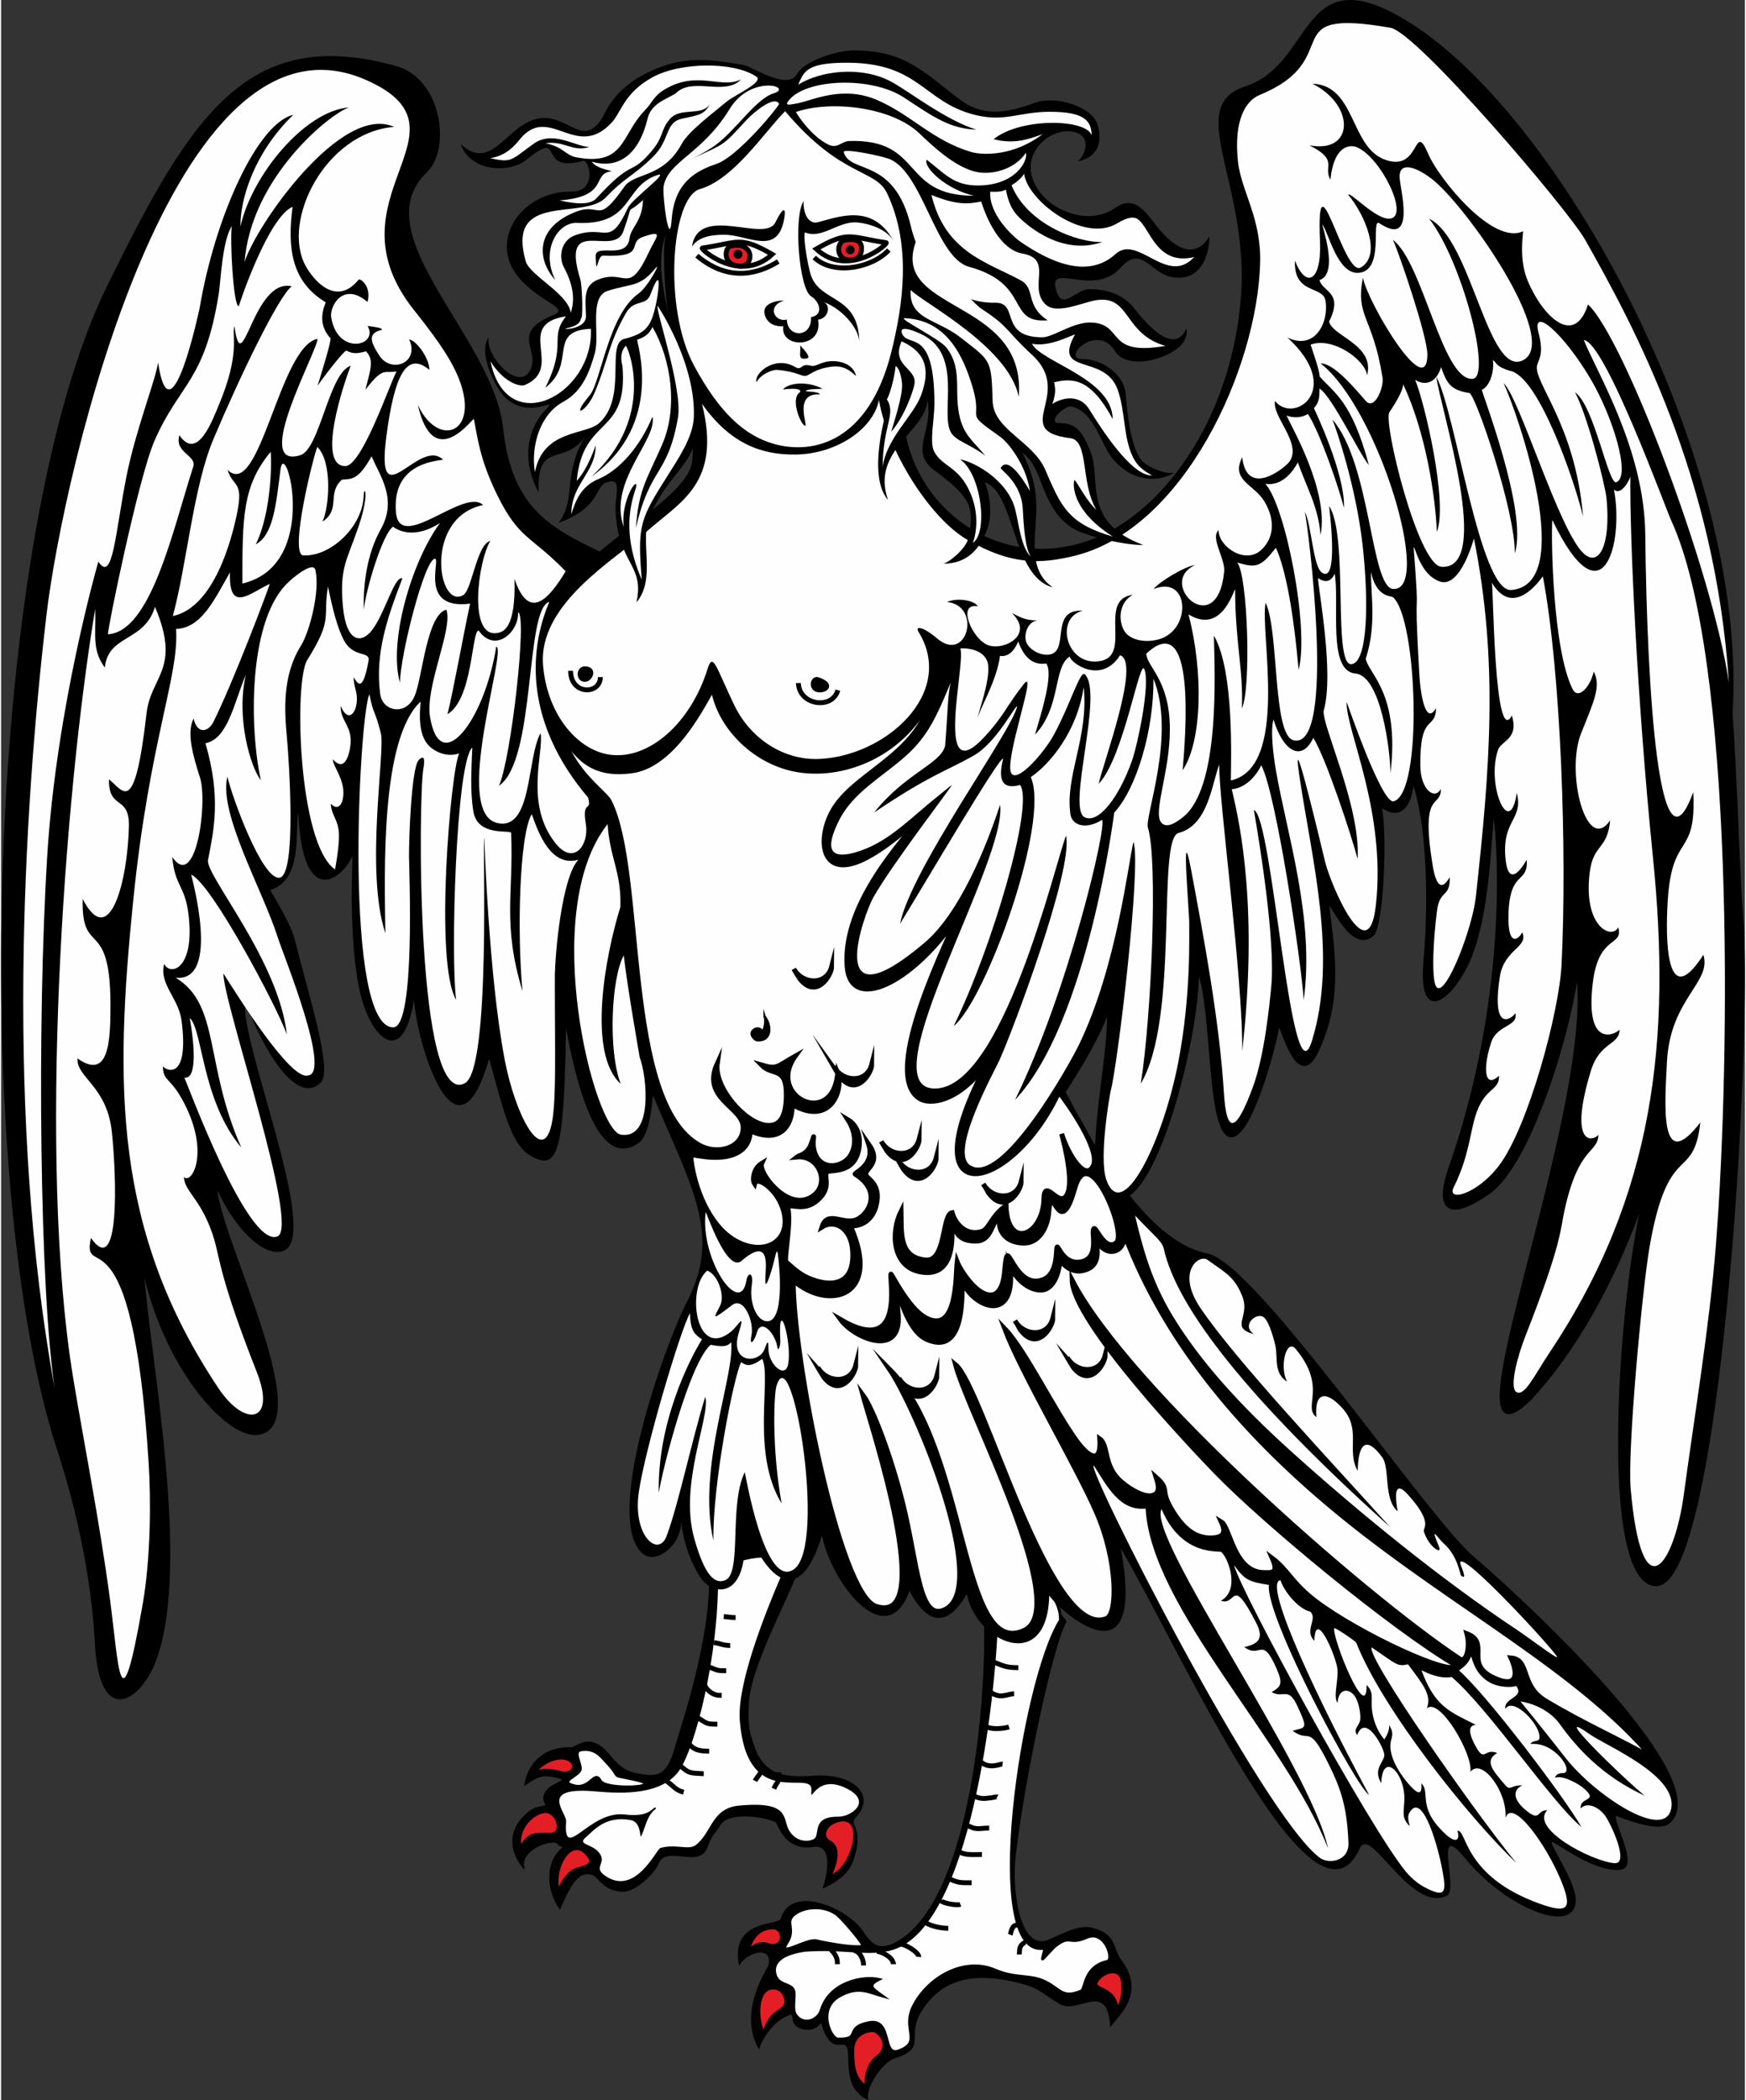 <?xml version="1.0" encoding="UTF-8"?>
<!DOCTYPE svg PUBLIC "-//W3C//DTD SVG 1.1//EN" "http://www.w3.org/Graphics/SVG/1.1/DTD/svg11.dtd">
<!-- Creator: CorelDRAW 2020 (64-Bit) -->
<svg xmlns="http://www.w3.org/2000/svg" xml:space="preserve" width="474px" height="570px" version="1.1" style="shape-rendering:geometricPrecision; text-rendering:geometricPrecision; image-rendering:optimizeQuality; fill-rule:evenodd; clip-rule:evenodd"
viewBox="0 0 182.71 219.99"
 xmlns:xlink="http://www.w3.org/1999/xlink"
 xmlns:xodm="http://www.corel.com/coreldraw/odm/2003">
 <rect x="0" y="0" width="182.71" height="219.99" fill="#333333" stroke="none"/>
 <defs>
  <style type="text/css">
   <![CDATA[
    .str18 {stroke:black;stroke-width:0.25;stroke-miterlimit:22.926}
    .str10 {stroke:black;stroke-width:0.25;stroke-miterlimit:22.926}
    .str22 {stroke:black;stroke-width:0.51;stroke-miterlimit:22.926}
    .str21 {stroke:black;stroke-width:0.51;stroke-miterlimit:22.926}
    .str16 {stroke:black;stroke-width:0.51;stroke-miterlimit:22.926}
    .str14 {stroke:black;stroke-width:0.51;stroke-miterlimit:22.926}
    .str11 {stroke:black;stroke-width:0.51;stroke-miterlimit:22.926}
    .str13 {stroke:black;stroke-width:0.51;stroke-miterlimit:22.926}
    .str23 {stroke:black;stroke-width:0.51;stroke-miterlimit:22.926}
    .str17 {stroke:black;stroke-width:0.51;stroke-miterlimit:22.926}
    .str19 {stroke:black;stroke-width:0.51;stroke-miterlimit:22.926}
    .str20 {stroke:black;stroke-width:0.51;stroke-miterlimit:22.926}
    .str24 {stroke:black;stroke-width:0.51;stroke-miterlimit:22.926}
    .str15 {stroke:black;stroke-width:0.51;stroke-miterlimit:22.926}
    .str26 {stroke:black;stroke-width:0.51;stroke-miterlimit:22.926}
    .str25 {stroke:black;stroke-width:0.51;stroke-miterlimit:22.926}
    .str12 {stroke:black;stroke-width:0.51;stroke-miterlimit:22.926}
    .str3 {stroke:black;stroke-width:0.51;stroke-miterlimit:22.926}
    .str6 {stroke:black;stroke-width:0.29;stroke-miterlimit:22.926}
    .str1 {stroke:black;stroke-width:0.29;stroke-miterlimit:22.926}
    .str0 {stroke:black;stroke-width:0.29;stroke-miterlimit:22.926}
    .str4 {stroke:black;stroke-width:0.29;stroke-miterlimit:22.926}
    .str2 {stroke:black;stroke-width:0.29;stroke-miterlimit:22.926}
    .str8 {stroke:black;stroke-width:0.29;stroke-miterlimit:22.926}
    .str9 {stroke:black;stroke-width:0.29;stroke-miterlimit:22.926}
    .str5 {stroke:black;stroke-width:0.29;stroke-miterlimit:22.926}
    .str7 {stroke:black;stroke-width:0.29;stroke-miterlimit:22.926}
    .fil3 {fill:none}
    .fil2 {fill:#FEFEFE}
    .fil1 {fill:#E31E24}
    .fil0 {fill:black}
    .fil4 {fill:black;fill-rule:nonzero}
   ]]>
  </style>
 </defs>
 <g id="Layer_x0020_1">
  <g id="_2824161168816">
   <path class="fil0 str0" d="M83.25 164.85c-1.43,3.53 -4.67,9.6 -5.02,13.21 -0.03,0.36 -0.07,1.76 -0.05,2.1 0.02,0.43 0.07,0.86 0.14,1.27 0.08,0.43 0.62,2.03 0.82,2.4 1.03,1.85 2.39,2.59 5.86,2.32 4.35,-0.32 6.48,2 4.46,4.11 -0.84,0.88 0.65,1.13 -0.08,3.83 -0.19,0.68 -0.39,2.21 -3.07,3.47 0.66,-2.21 0.69,-4.56 -1.32,-4.24 -2.65,0.41 -3.42,-2.06 -3.67,-2.48 -0.26,-0.41 -5.01,-1.53 -6.08,0.27 -0.72,1.19 -0.66,0.53 -1.39,2.41 -0.8,2.05 -4.25,-0.49 -5.09,1.64 -0.34,0.87 -2.3,2.95 -3.74,2.85 -1.93,-0.13 -2.31,-1.53 -3.07,-1.76 -1.38,-0.4 -2.22,0.7 -3.42,3.49 -1.56,-2.32 -1.36,-6.15 1.91,-6.76 -1.34,-0.42 -1.25,1.03 -2.19,-0.07 -1.04,-0.32 -3.78,0.83 -3.6,2.5 -1.03,-1.33 -1.53,-3.34 0.19,-5.07 1.37,-1.38 1.87,-0.76 2.31,-1.22 0.19,-0.2 -0.65,-0.6 0.14,-1.56 0.58,-0.72 2.53,-1.05 1.15,-1.43 -1.68,-0.46 -2.28,-0.14 -3.44,0.64 0.3,-1.57 1.51,-3.66 4.68,-3.61 0.73,0.02 1.95,-1.74 3.97,0.72 0.88,1.07 1.56,1.73 2.92,2 2.17,0.42 3.29,0.41 4.21,-2.97 0.59,-2.15 4.36,-12.81 3.41,-20.12 -0.66,-5.04 10.91,-2.51 9.06,2.06z"/>
   <path class="fil1 str1" d="M60.03 195.9c-0.66,0.34 -1.25,1.28 -1.67,2.18 -0.58,-2.58 1.31,-5.57 2.88,-4.01 1.46,1.44 -0.53,1.49 -1.21,1.83z"/>
   <path class="fil1 str1" d="M57.55 192.13c-1.64,0.01 -2.21,-0.2 -3.13,1.41 -0.43,-1.65 0.82,-3.35 2.28,-3.74 1.59,-0.41 2.36,2.36 0.85,2.33z"/>
   <path class="fil1 str1" d="M58.87 185.71c-0.26,-0.01 -1.93,-0.69 -3.18,0.08 1.15,-1.29 2.3,-1.66 3.05,-1.64 1.61,0.05 1.63,1.67 0.13,1.56z"/>
   <path class="fil1 str2" d="M86.81 192.92c-0.97,-0.51 -0.49,-1.71 0.59,-2.11 3.42,-1.27 2.06,4.87 -0.57,5.78 0.53,-1.17 1.21,-3.02 -0.02,-3.67z"/>
   <path class="fil2 str1" d="M60.69 185.32c-0.07,0.68 -2.38,1.28 -0.69,1.72 1.75,0.46 2.15,-1.7 2.8,-0.5 0.56,1.03 7.15,0.66 3.69,-0.11 -2.98,-0.67 -1.23,0.05 -3.12,-1.91 -0.43,-0.44 -1.11,-1.5 -2.63,-1.22 -0.84,0.15 0.02,1.38 -0.05,2.02z"/>
   <path class="fil2" d="M61.25 192.46c0.86,-0.73 2.02,-2.28 4.69,-1.82 1.63,0.29 0.56,3.4 1.6,0.46 0.59,-1.66 1.16,-1.48 1.05,-1.76 -0.37,-0.1 -0.48,1.05 -3.25,0.72 -3.74,-0.45 -6.45,5.11 -6.14,0.75 0.08,-1 -3.04,-3.72 3.16,-3.16 2.85,0.25 6.88,0.36 8.69,-2.19 1.6,-2.26 4.17,-11.85 4.07,-20.54 -0.01,-1.26 8.11,-3.33 6.64,0.08 -1.9,4.42 -4.66,11.51 -4.36,15.24 0.76,9.62 7.66,4.95 7.5,7.27 -0.11,1.73 0.38,-1.9 3.78,-0.13 2.62,1.37 0.34,2.92 -0.94,2.91 -2.68,-0.04 -2,1.6 -2.44,2.22 -0.21,0.31 -1.79,0.72 -2.7,-0.72 -0.79,-1.23 0.24,-3.18 -5.29,-2.66 -2.89,0.27 -2.86,2.9 -4.55,4.15 -0.74,0.54 -2.11,-0.17 -3.68,0.29 -0.43,0.13 -2.64,5.15 -5.83,2.88 -1.21,-0.85 0.15,-1.26 -0.5,-2.26 -0.71,-1.1 -2.45,-0.91 -1.5,-1.73z"/>
   <path class="fil3 str3" d="M79.77 184.8c-0.05,1.02 -0.49,1.17 -0.77,1.74"/>
   <path class="fil3 str3" d="M81.5 185.64c-0.1,1.5 -0.1,0.72 -0.53,1.72"/>
   <path class="fil0" d="M102.97 169.34c0.32,8.26 -1.3,28.61 -8.51,33.64 -3.08,2.16 -3.58,-0.23 -4.65,-1.32 -2.36,-2.38 -7.16,-3.92 -8.12,-0.69 -0.23,0.78 -5.34,-0.03 -4.37,4.94 0.78,-1.45 3.57,-2.19 3.08,-0.06 -0.1,0.4 -3.29,4.83 -0.99,8.84 0.3,-1.12 1.59,-3.1 3.24,-3.64 0.55,-0.18 -0.22,1.32 1.58,1.54 1.39,0.18 1.64,-0.87 1.7,-0.65 1.13,3.79 2.51,1.27 2.77,2.8 0.21,1.2 -0.4,4.11 2.18,5.25 -0.42,-1.05 1.33,-3.93 2.77,-4.39 3.46,-1.12 1.14,-2.25 2.78,-4.91 2.3,-3.73 5.98,-4 9.98,-3.04 2.35,0.56 2.3,0.93 4.48,2.25 1.96,1.19 5.05,-2.59 5.32,2.44 1.1,-1.44 3.7,-3.62 1.16,-7.05 -1,-1.37 -0.42,-2.75 -3.15,-3.39 -1.31,-0.31 -3.26,0.74 -4.41,1.25 -3.07,1.36 -3.92,-5.13 -3.51,-8.7 0.89,-7.79 3.84,-21.9 5.33,-24.6 -0.11,-0.6 -9.02,-9.89 -8.66,-0.51z"/>
   <path class="fil1 str4" d="M81.1 208.25c-2.06,-0.25 -1.95,3.36 -1.22,4.7 0.72,-2.04 1.27,-1.98 2.04,-2.63 0.68,-0.58 0.11,-1.96 -0.82,-2.07z"/>
   <path class="fil1 str5" d="M81.11 201.96c-1.71,-0.19 -2.65,1.25 -2.8,2.43 0.63,-0.81 1.5,-0.92 1.93,-0.75 1.66,0.66 1.97,-1.29 0.87,-1.68z"/>
   <path class="fil1 str6" d="M91.71 212.84c-0.28,-0.33 -2.44,-0.11 -2.47,1.88 -0.03,1.91 0.23,3.1 1.41,3.86 -0.17,-1.45 0.49,-2.67 1.04,-3.05 1.24,-0.87 0.91,-2.07 0.02,-2.69z"/>
   <path class="fil2 str7" d="M83.13 200.5c1.24,-0.93 3.46,-0.91 4.65,0.22 0.63,0.6 2.79,3.1 2.48,3.15 -1,0.15 -3.33,-0.24 -4.86,-0.59 -0.99,-0.23 -4.11,1.85 -3.07,0.24 0.97,-1.49 -0.29,-2.2 0.8,-3.02z"/>
   <path class="fil2 str8" d="M84.21 204.29c-2.52,0.37 -3.31,1.29 -3.15,2.32 0.23,1.48 1.74,1.05 2,1.93 0.16,0.55 -0.2,1.87 0.16,2.46 0.74,1.2 2.34,0.73 2.71,-0.46 0.9,-2.94 4.41,-3.59 6.06,-3.21 -1.29,0.66 -0.71,0.96 0.39,1.76 -1.48,-0.41 -2.56,-1.12 -4.54,-0.01 -2.38,1.33 -0.92,4.47 -0.16,4.5 2.57,0.07 0.57,-1.2 3.25,-1.72 2.53,-0.49 1.29,3.64 3.14,2.95 2.49,-0.93 0.3,-2.25 1.5,-4.64 1.51,-3.03 5.32,-5.22 8.57,-3.82 2.2,0.94 3.69,0.44 5.28,1.23 1.58,0.79 1.78,1.8 3.74,0.97 0.48,-0.2 0.22,-2.54 2.75,-3.11 0.72,-0.17 -0.23,-3.35 -2.17,-2.5 -1.96,0.86 -1.65,-0.42 -3.38,0.98 -0.16,0.13 -1.01,1.11 -1.23,1.28 -0.13,0.1 0.32,-1.16 0.16,-1.13 -6.67,1.2 -2.31,-28.02 1.7,-34.35 0.09,-4.16 -6.44,-6.79 -6.7,0.21 -0.2,7.25 -2.77,32.38 -11.29,34.28 -2.42,0.55 -4.76,-0.21 -8.79,0.08z"/>
   <path class="fil1 str9" d="M114.74 207.65c-0.37,0.79 2.14,0.53 2.15,2.83 0.78,-0.97 0.67,-2.66 0.56,-3.12 -0.34,-1.43 -2.22,-0.75 -2.71,0.29z"/>
   <path class="fil0 str10" d="M94.69 61.4c0.28,7.38 0.26,12.74 -2.94,17.17 -1.65,2.28 -7.72,8.11 -5.5,10.54 2.83,3.09 7.21,-2.28 9.87,-3.74 -4.58,5.22 -10.41,16.64 -7.34,18.24 3.19,1.67 7.56,-3.55 9.41,-5.54 -0.2,2.83 -3.96,6.81 -6.48,12.56 -1.31,2.99 -0.01,5.5 3.26,4.64 1.36,-0.36 9.41,-8.56 10.23,-9.63 0.32,8.16 -8.44,14.44 -5.42,17.71 1.25,1.36 5.77,-1.42 8.44,-4.61 3.21,-3.85 7.28,-10.77 7.72,-12.96 0.57,4.81 -3.64,19.67 1.05,19.8 4.14,0.11 8.51,-17.36 8.4,-24 1.36,3.17 1.15,12.42 2.32,15.94 1.91,5.72 5.55,-6.56 6.16,-10.38 0.77,2.06 2.25,6.64 3.98,3.09 2.85,-5.81 1.61,-11.35 1.13,-15.89 1.1,1.53 2.73,5.15 4.7,3.63 1.05,-0.82 1.48,-10.69 0.83,-13.64 0.93,0.86 3.02,1.67 3.42,-2.57 1.69,4.77 1.73,13.24 1.23,18.88 -0.6,6.65 2.63,4.06 4.4,0.47 2.5,-5.11 2.39,-14.31 2.85,-16.19 0.65,4.05 1.47,20 -4.59,37.3 -1.54,4.39 -0.3,5.73 3.98,2.8 4.7,-3.21 8.89,-18.42 9.33,-23.31 2.07,14.65 -14.66,54.37 -4.91,44.84 4.49,-4.81 9.07,-12.41 12.42,-22.69 -2.58,6.88 -5.74,41.65 0.67,42.16 6.78,0.55 10.03,-56.78 9.13,-69.4 -0.63,-8.77 -0.62,-17.58 -1.66,-27.81 -1.11,-10.81 -8.37,-41.53 -19.18,-44.56 -15.12,-4.24 -11.19,9.16 -20.18,17.81 -2.91,2.8 -2.91,3.59 -6.96,6.91 -5.52,4.52 -23.51,20.54 -30.71,20.54 -1.73,0 -9.12,-9.6 -9.06,-8.11z"/>
   <path class="fil2" d="M179.67 130.43c-0.67,8.45 -2.23,17.75 -3.36,26.11 -0.97,7.21 -4.39,12.71 -5.57,-0.59 -0.35,-4.02 1.19,-20.66 1.96,-25.22 1.95,-11.43 4.62,-6.77 5.34,-13.16 -4.39,5.72 -3.69,-2.26 -3.5,-6.3 0.32,-6.66 4.72,-8.36 3.82,-11.26 -3.99,6.22 -3.97,-1.87 -3.74,-5.62 0.45,-7.37 3.03,-4.4 2.68,-11.43 -3.59,9.91 -4.86,-10.78 -5.03,-26.99 -0.09,-8.85 -5.01,-16.84 -6.44,-20.35 2.21,0.14 8.56,17.61 9.15,18.88 6.62,14.34 6.24,56.14 4.69,75.93z"/>
   <path class="fil2" d="M173.07 89.74c1.93,19.13 0.23,35.4 -10.85,51.97 -1.56,2.34 -2.64,4.7 -3.49,4.07 -0.67,-0.49 0.09,-3.57 1,-5.88 3.82,-9.7 3.63,-11.09 4.07,-13.08 1.49,-6.84 3.44,-5.91 3.57,-7.95 -0.76,0.81 -3.11,0.95 -0.81,-6.67 0.95,-3.12 2.98,-2.68 3.02,-4.35 -0.52,0.57 -3.63,1.96 -2.81,-4.88 0.61,-5.17 3.24,-3.76 2.67,-5.84 -0.65,1.32 -3.7,0 -2.99,-5.75 0.38,-3.03 1.86,-2.34 2.14,-5.45 -2.49,3.63 -4.7,-5.03 -3.03,-9.15 1.4,-3.47 2.08,-4.93 1.31,-6.44 -0.35,1.61 -1.64,3.02 -2.22,1.83 -2.07,-4.17 -2.26,-15.68 -2.12,-17.71 5.3,11.06 7.52,2.33 6.46,-3.18 0.69,0.65 1.54,-0.78 1.72,-1.36 -0.08,5.85 0.66,23.02 2.36,39.82z"/>
   <path class="fil0" d="M82.7 9.77c-3.2,0.23 -13.24,6.92 -13.24,16.95 0,10.85 3.6,13.37 2.96,21.48 -0.51,6.56 -27.07,14.4 -13.46,29.75 4.07,4.58 2.1,15.28 5.09,25.16 5.59,18.47 12.66,23.85 7.81,33.25 -2.31,4.46 -8.93,22.97 -4.56,26.44 1.34,1.05 4.02,-0.92 3.96,-3.53 -0.02,-0.93 -0.15,2.44 1.91,5.81 1.34,2.2 4.73,2.31 4.73,-3.25 0,-3.15 0.1,-1.96 0.94,-0.16 1.41,2.99 4.67,7.17 7.17,-0.82 0.98,4.96 6.74,12.43 9.17,5.79 0.91,1.72 3.16,5.25 6,0.32 0.94,4.99 8.43,8.49 8.64,0.17 1.13,1.64 10.2,9.73 7.5,-4.94 6.64,11.4 20.24,42.04 25.05,31.4 1.11,-2.46 5.29,6.81 9.11,4.98 1.31,-0.62 -1.59,-8.22 1.97,-3.86 4.18,5.11 11.54,8.15 11.54,4.29 0,-1.93 -2.9,-6.03 -2.49,-6.06 0.37,-0.02 4.5,3.29 7.24,2.9 1.98,-0.29 -1.04,-5.37 -0.48,-5.63 0,0 4.27,1.83 5.51,0.82 5.87,-4.82 -18.6,-26.43 -20.42,-27.93 -4.83,-4.01 -22.85,-30.81 -27.93,-31.79 -9.78,-1.88 -18.51,-24.65 -22.66,-34.23 -2.4,-5.55 -5.87,-27.99 -2.97,-31.39 0,1.5 1.46,3.02 3.4,3.06 0.94,0.02 2.17,-0.71 2.82,-2.49 0.55,-1.5 -0.29,7.04 5.28,1.25 0.16,-0.17 -0.75,4.54 4.32,2.25 3.04,-1.37 -2.04,-9.12 1.66,-2.02 0.21,0.4 5.28,3.22 5.28,-5.53 0.03,0 2.35,3.84 4.77,-0.2 1.04,-1.73 -0.66,-3.75 -0.05,-4.17 0.3,-0.2 0.74,0.36 2.72,0.95 4.68,1.4 0.69,-8.62 1.58,-8.93 6.27,-2.17 -0.11,-6.46 3.43,-6.46 5.36,0 1.47,-3.43 0.31,-7.21 5.58,-1.05 1.8,-9.63 2.17,-11.53 0.38,1.86 2.48,3.89 4,4.19 2.09,0.4 2.58,-2.73 1.12,-5.97 5.02,3.54 2.77,-5.02 2.76,-5.11 4.88,-0.92 7.8,7.81 11.7,7.44 -1.15,4.81 7.57,12.47 8,9.77 2.59,1.88 7.83,10.05 15.29,40.64 2.17,-26.28 -17.37,-62.76 -33.53,-73.1 -11.83,-7.58 -10.05,4.12 -17.46,6.53 -5.76,1.87 -0.95,8.33 -0.41,18.28 0.31,5.77 -1.23,13.5 -5.08,19.67 -12.17,19.46 -32.36,8.7 -30.26,-6.84 1.35,-10.01 4.19,-10.57 1.13,-18.87 -3.15,-8.56 -9.88,-9.95 -13.04,-11.52z"/>
   <path class="fil0" d="M64.16 58.48c-6.12,-2.98 -10.59,-4.69 -11.56,-13.64 -1.04,-9.53 -14.74,-20.31 -8,-26.78 2.6,-2.49 1.55,-9.8 -3.18,-11.13 -15.61,-4.38 -21.55,5.17 -30.34,23.08 -12.76,26.02 -14.3,91.85 -5.64,120.49 0.67,2.23 3.81,10.88 4.4,21.82 0.47,8.63 4.84,6.01 6.47,1.42 3.56,-9.96 -0.65,-31.28 -1.28,-39.89 2.29,9.71 8.73,17.06 12.03,16.43 6,-1.14 -3.77,-19.94 -4.4,-25.62 1.76,3.88 4.77,7.06 6.88,6.38 4.09,-1.31 -4.62,-22.06 -3.95,-26.07 1.9,5.01 5.33,10.86 7.89,8.45 1.32,-1.25 -1.24,-9.11 -2.74,-15.11 -0.33,-1.32 -1.96,-4.14 -2.55,-5.08 3.44,-1 2.6,-6.27 2.94,-8.18 0.44,10.26 4.58,7.1 5.69,4.6 0,0.85 -0.43,8.4 0.71,13.93 1.07,5.19 4.57,8.48 5.73,1.14 0.31,4.56 4.39,18.24 7.87,6.2 1.28,4.36 2.12,8.83 4.27,10.09 2.9,1.7 3.58,0.11 3.79,-13.28 0.84,4.37 3.03,15.25 7.64,11.97 3.57,-2.54 0.46,-32 -1.46,-36.66 -2.73,-6.61 0.81,-23.58 -1.21,-24.56z"/>
   <path class="fil2" d="M51.26 56.66c-1.27,2.04 -2.35,10.09 0.67,9.65 0.54,-0.08 2.03,-0.24 1.86,-5.68 1.48,4.39 3.53,2.27 5.36,-0.79 -3.64,-3.76 -4.85,-3.31 -7.13,-7.91 -1.88,-3.79 -2.11,-6.19 -2.48,-8.03 -0.06,-0.26 -4.21,5.79 -5.88,-1.49 2.46,5.28 7.91,2.38 2.86,-5.5 -0.76,-1.19 -1.79,-2.6 -3.18,-4.33 -9.56,-11.89 6.78,-18.87 -5,-24.16 -20.29,-9.12 -31.85,41.07 -33.6,56.11 -2.42,20.71 -4.29,52.69 0.87,80.85 -1.54,-10.05 -1.88,-37.92 -0.77,-55.83 0.97,-15.57 5.33,-30.66 5.35,-30.72 1.53,2.33 1.77,-3.04 2.96,-9 0.96,-4.8 3.02,-9.98 3.3,-11.85 1.3,8.72 4.33,-5.62 4.35,-5.7 1.62,-9.61 6.08,-19.38 9.81,-20.25 -4.21,4.07 -5.59,9.05 -5.53,11.7 1.17,-5.33 6.71,-12.11 11.38,-12.48 -1.91,0.6 -10.26,7.27 -10.95,16.2 1.13,-3.73 10.09,-16.66 15.66,-14.16 -7.21,0.61 -11.78,9.82 -9.3,14.49 0.93,1.74 3.32,4.34 5.61,1.49 0.28,-0.05 1.34,0.81 0.91,2.36 -2.55,-2.18 -4,0.44 -3.8,1.63 0.67,4.04 5.02,2.99 3.81,0.88 0.92,0.14 1.45,0.18 1.52,0.4 -1.45,0.34 -1.33,1.11 -0.3,2.69 1.27,1.96 4.25,0.77 3.14,-1.67 0.75,0.08 2.13,1.99 2.11,3.18 -2.4,-2 -3.67,0.62 -4.5,6.95 -1.16,8.86 3.41,0.03 5.94,2.46 -1.04,0.17 -5.35,0.51 -4.94,5.49 0.36,4.38 7.15,-2.64 9.13,-0.74 -6.25,1.31 -4.76,11.03 -2.07,9.43 0.9,-0.54 1.41,-5.33 2.83,-5.67z"/>
   <path class="fil2" d="M82.15 11.65c-2.19,2.19 -5.36,7.12 -8.94,8.16 -2.99,0.87 -3.87,12.43 -0.6,18.5 2.66,4.92 5.26,7.28 8.27,8.16 4.33,1.27 10.05,-0.33 12.37,-9.5 1.29,-5.1 2.14,-11.33 -0.42,-16.72 -1.23,-2.59 -4.8,-1.61 -10.68,-8.6z"/>
   <path class="fil0" d="M107.29 72.43c0.14,0.27 -1.47,4.11 -2.14,6.41 -1.43,4.93 1.5,3.82 3.64,1.17 2.67,-3.3 4.67,-8.21 4.76,-9.38 0.8,4.43 -3.96,14.94 0.25,15.68 5.15,0.91 5.8,-8.12 6.44,-9.28 0.82,5.77 -1.43,9.75 2.13,10.31 2.34,0.37 4.56,-3.55 4.87,-4.63 0.59,-2.07 0.2,-2.63 0.73,-5.27 0.63,1.42 -1.18,7.18 2.39,5.24 3.43,-1.86 3.05,-6.17 3.18,-10.65 0.34,2.16 0.6,5.89 2.49,5.56 3.55,-0.64 2.95,-10.47 2.85,-14.31 1.73,4.27 0.57,7.24 3.2,7.28 2.43,0.04 1.42,-10.02 1.36,-12.37 0.97,2.02 0.81,4.74 2.06,4.86 4.98,0.48 1.51,-17.99 -1.6,-20.01 2.91,0.23 1.43,-5.4 1.56,-6.12 0.64,1.92 2.57,3.14 3.49,2.97 2.03,-0.39 1.25,-2.16 1.22,-3.82 0.57,0.9 1.02,2.88 2.87,4.34 1.6,1.26 3.66,-0.5 2.54,-4.41 1.65,2.57 3.33,2.81 4.13,2.46 4.3,-1.86 -5.48,-23.56 -9.21,-26.49 -4.42,-3.46 -3,-2.54 -9.29,-2.79 -4.71,-0.18 -5.32,17.88 -6.39,21.47 -1.71,5.74 -0.94,12.12 -6.09,18.12 -3.37,3.93 -2.2,7.03 -9.12,10.68 -6.31,3.33 -7.08,1.03 -12.63,1.91 -2.12,0.33 -6.22,2.32 -6.38,4.3 -0.21,2.7 -2.08,11.69 -1.11,12.93 3.29,4.21 7.47,-6.77 7.8,-6.16z"/>
   <path class="fil2" d="M134.78 35.36c2.9,1.4 4.38,-1.64 3.98,-3.89 -0.27,-1.57 -3.36,-0.6 -3.19,-4.17 1.09,2.89 2.8,2.33 2.62,-2.02 -0.43,-9.91 2.47,3.79 4.27,2.74 2.25,-1.31 0.43,-5.52 -1.31,-7.62 0.2,-0.37 2.93,2.68 4.39,2.5 2.04,-0.25 -0.95,-6.36 -3.44,-7.46 -0.79,-0.35 -2.46,-0.2 -2.82,3.38 -0.81,-1.42 0.94,-2.01 -2.2,-3.6 4.72,0.91 4.81,-4.21 0.32,-6.45 4.48,0.15 3.95,6.48 7.46,7.9 3.93,1.59 3.07,-4.28 4.68,-0.53 1.09,2.55 6.77,9.6 9.93,8.08 -0.05,0.7 -0.41,3.05 0.49,5.21 1.53,3.66 4.87,7 6.31,2.46 3.8,3.53 13.06,28.03 14.76,39.6 -1.4,-21.53 -9.9,-37.27 -15.08,-46.41 -1.78,-3.13 -17.59,-21.69 -20.37,-22.17 -12.41,-2.16 -4.44,3.22 -13.7,7.03 -1.45,0.59 -2.74,2.58 -2.29,6.94 0.32,3.09 2.46,5.94 2.33,10.65 -0.3,11.12 -8.04,27.99 -19.57,30.72 -3.52,0.83 -6.5,0.94 -11.09,-1.7 -3.91,-2.24 -8.38,-9.31 -9.28,-14.65 -0.63,3.13 -4.55,5.64 -8.68,5.71 -3.57,0.06 -6.89,-1.1 -9.86,-5.31 2.09,8.38 -2.31,10.25 -5.85,13.42 -3.12,2.8 -11.38,7.51 -10.8,14.02 0.46,5.24 3.74,9.01 7.24,9.34 3.95,0.38 8.23,-3.35 10,-9.04 0.57,-1.82 0.91,-0.06 2.82,3.88 1.71,3.5 5.16,5.69 8.75,5.58 6.99,-0.22 14.49,-6.86 10.53,-13.31 -0.42,-0.69 0.52,-0.53 1.91,0.66 3.19,2.74 4.75,-3.42 1.08,-3.79 0.85,-0.44 2.79,-0.27 3.22,0.45 -2.24,-0.42 -0.62,3.43 1.08,4.07 1.61,0.61 4.89,-1.06 2.48,-3.37 0.72,0.33 1.3,0.79 2.73,0.78 -0.93,0.04 -1.47,1.24 -1.26,2.13 0.19,0.79 1.32,1.5 2.27,1.46 2.51,-0.09 0.05,-4.82 3.69,-4.61 -2.99,0.74 -1.72,5.91 1.85,5.27 3.35,-0.61 -0.32,-6.43 3.39,-6.94 -1.48,0.85 -1.51,2.68 -0.91,3.74 0.53,0.95 2.08,1.34 3.6,0.94 3.54,-0.95 3.27,-6.82 -0.49,-5.28 0.48,-0.71 3.34,-2.43 4.31,-2.5 -4.08,1.9 2.33,8.04 3.07,0.69 0.14,-1.38 -1.49,-3.54 -0.58,-4.36 -0.04,1.7 2.79,3.66 4.48,2.06 1.55,-1.47 1.28,-3.53 0.28,-5.12 -1.1,-1.77 -3.51,-2.17 -2.29,-4.57 0.5,4.36 4.57,1.05 4.99,0.4 1.25,-1.92 -1.88,-4.66 -1.55,-6.3 1.95,2.48 7.28,-1.18 1.3,-6.64z"/>
   <path class="fil2" d="M24.18 23.69c-1,1.43 -1.18,5.87 -1.37,7.06 -1.48,9.3 -4.13,9.4 -6.75,15.45 -1.69,3.9 -4.98,20.02 -4.86,20.24 4.51,-0.29 6.79,-10.91 8.93,-17.55 0.39,-1.21 -1.99,-1.44 -1.45,-3.3 1.91,2.82 3.53,-1.76 4.09,-3.06 2.38,-5.63 1.34,-7.35 1.68,-8.37 0.81,6.04 1.93,-5.1 6,-4.17 -1.4,1.06 -5.44,9.46 -8.21,16.02 -2.1,4.99 -2.78,13.13 -4.25,18.52 4.33,-0.92 6.18,-8.02 6.75,-10.85 0.68,-3.39 -0.46,-2.62 -1.01,-4.46 3.38,3.25 5.42,-12.91 9.42,-13.73 0.04,1.22 -6.99,13.81 -1.8,12.19 2.06,-0.65 2.99,-8.62 5.28,-9.37 -0.7,1.8 -3.64,10.51 -0.56,10.51 1.72,0 4.63,-8.52 5.36,-9.92 -1.25,0.26 -1.35,-0.59 -3.26,1.93 0.56,-2.22 0.92,-3.14 0.06,-4.03 -0.9,0.24 -1.35,0.29 -2.04,-0.07 -0.18,-0.09 -1.96,2.16 -3.03,3.67 0.39,-1.27 1.5,-4.81 1.34,-4.98 -0.98,-1.07 -1.08,-2.36 -0.48,-3.75 -3.6,-2.16 -4.05,-5.69 -3.48,-10.01 -2.52,1.09 -5.5,9.9 -5.63,10.4 -0.58,0.18 -0.96,-7.17 -0.73,-8.37z"/>
   <path class="fil2" d="M28.24 47.33c-2.94,3.56 -2.96,6.77 -2.96,13.79 8.31,-1.92 4.46,-15.63 3.99,-11.91 -0.46,3.61 -0.74,6.83 -2.58,7.8 1.71,-3.5 1.66,-9.07 1.55,-9.68z"/>
   <path class="fil2" d="M33.14 46.82c-0.28,0.42 -3.04,11.3 -1.46,11.36 2.87,0.12 6.2,-3.02 6.31,-6.24 0.04,-1.21 0.65,-0.28 -0.54,3.22 -1.19,3.51 -2.02,4.28 -1.63,8.42 0.36,3.75 1.94,3.86 3.04,2.43 1.38,-1.78 2.35,-5.74 3.19,-5.43 -1.51,3.94 -2.9,7.75 -2.33,12.12 0.25,1.83 2.71,2.34 3.62,0.18 0.8,-1.89 1.25,-8.48 3.31,-9.02 0.74,1.97 -2.23,8.01 -1.71,11.22 1.05,6.43 5.72,0.41 6.94,-7.35 1.19,0.2 -4.66,17.35 0.09,18.47 3.71,0.88 3.09,-6.78 4.55,-9.4 0.39,1.9 -1.76,7.49 1.64,11.61 1.89,2.28 3.46,0.05 3.11,-2.07 -0.45,-2.67 0.67,-1.2 0.23,-2.8 -6.43,-7.59 -6.37,-15.04 -4.06,-20.5 -2.57,0.71 -1.38,16.6 -5.27,19.26 1.26,-2.81 2.98,-17.88 2,-18.17 0.1,2.08 -2.42,4.36 -4.14,1.91 -0.75,0.08 -0.59,7.19 -3.26,8.77 0.59,-2.33 1.61,-8.03 2.37,-11.58 -5.43,0.69 -3.02,-4.72 -3.69,-4.7 -1.06,0.03 -3.6,9.93 -3.66,12.97 -1.2,-4.18 1.13,-12.52 4.19,-16.71 -2.52,1.61 -4.23,0.9 -4.91,0.38 -1.06,0.67 -2.83,6.46 -3.07,8.7 -0.08,-2.78 0.38,-5.93 1.77,-8.41 1.82,-3.24 -0.14,-5.67 -0.95,-7.67 -1.35,2.44 -2.04,2.39 -3.1,2.45 -1.63,1.45 -0.08,3.11 -2.05,4.4 0.73,-1.52 1.05,-6.27 -0.53,-7.82z"/>
   <path class="fil2" d="M38.59 72.72c-1.11,2.37 -2.75,34.99 2.52,34.89 2.31,-0.05 1.65,-16.26 1.63,-17.87 -0.02,-1.65 0.24,-9.36 1.02,-10.13 0.61,-0.61 0.65,-0.03 0.48,0.94 -0.52,2.96 -0.79,35.75 4.37,32.9 2.73,-1.5 1.82,-25.26 2.01,-25.72 0.01,-0.02 0.46,14.61 2.17,23.39 1.1,5.63 3.75,10.64 4.79,7.05 0.64,-2.19 0.44,-7.47 0.44,-15.76 0,-2.34 0.72,-10.56 2.48,-12.36 -2.99,0.86 -4.27,-3.05 -4.9,-4.77 -1.33,2.22 -1.53,12.69 -0.97,18.55 -2.13,-7.1 -0.92,-10.14 -1.19,-16.58 -0.01,-0.37 -3.5,0.44 -3.95,-2.23 -0.36,-2.13 -0.21,-4.42 -0.12,-6.72 -1.73,1.56 -2.28,22.2 -1.69,26.43 -2.31,-3.84 -0.57,-24.08 0.32,-25.81 -1.44,0.48 -2.68,-0.32 -3.13,-0.76 -1.19,-1.16 -1.03,-3.38 -0.91,-4.67 -4.26,3.94 -3.77,18.05 -3.7,24.26 -2.15,-6.56 0.01,-19.02 -0.47,-20.95 -0.68,-2.66 -0.74,-1.77 -1.2,-4.08z"/>
   <path class="fil2" d="M34.25 61.43c-0.56,3.35 0.57,3.32 -2.17,7.7 -1.42,2.27 -0.95,19.28 2.91,21.94 0.3,-1.66 0.42,-2.76 0.41,-3.56 0,-1.61 -0.77,-2 -0.86,-3.32 0.96,0.96 1.47,-0.35 1.29,-1.65 -0.19,-1.33 -1.11,-2.46 -1.06,-3 1.11,1.27 1.62,-0.16 1.79,-1.18 0.4,-2.3 -1.03,-2.73 -0.98,-4.42 0.74,1.79 1.66,0.85 1.7,-0.66 0.03,-0.88 -0.36,-1.46 -0.34,-2.34 0.42,0.65 0.94,1.69 1.56,-1.72 0.2,-1.06 -1.51,-0.28 -2.52,-2.05 -0.75,-1.33 -1.27,-3.49 -1.73,-5.74z"/>
   <path class="fil2" d="M64.94 118.85c3.4,0.53 2.74,-6.09 1.97,-8.1 0,-0.01 -1.34,-7.63 -1.67,-10.68 -1.32,2.4 -1.65,10.03 -0.32,13.46 -3.53,-3.19 -1.63,-13.4 -0.03,-18.54 0.1,-3.77 -1.13,-5.12 -1.34,-8.67 -7.28,9.2 -1.39,32.1 1.39,32.53z"/>
   <path class="fil2" d="M9.86 63.77c-3.29,19.8 -6.02,57.82 -2.33,80.43 1.09,6.62 2.73,14.81 3.86,23.18 0.97,7.2 1.06,14.31 3.45,0.63 0.85,-4.88 0.86,-10.97 0.62,-14.76 -1.74,-27.78 -7.05,-18.66 -6.05,-23.58 3.05,4.33 2.69,-6.28 2.2,-11.06 -0.5,-4.87 -3.74,-5.74 -3.6,-7.74 3.29,2.33 3.45,-1.82 3.45,-5.58 -0.01,-9.4 -3.06,-4.91 -2.91,-11.12 2.87,5.55 4.74,-2.12 4.84,-7.67 0.06,-3.23 -2.14,-1.62 -2.09,-4.87 1.55,1.23 2.68,4.03 3.94,-6.91 0.44,-3.92 3.66,-4.62 0.88,-11.16 -1.09,3.71 -4.92,2.88 -5.25,6.37 -1.38,-1.88 -0.92,-3.42 -1.01,-6.16z"/>
   <path class="fil2" d="M13.84 94.35c-1.93,19.13 -2.13,34.5 8.94,51.07 2.81,4.2 6.08,3.56 4.02,-1.68 -3.83,-9.7 -3.88,-11.89 -4.45,-13.84 -1.24,-4.23 -3.16,-5.06 -3.19,-6.61 0.76,0.81 2.73,-2.39 0.08,-7.63 -1.48,-2.91 -2.25,-2.3 -2.29,-3.96 0.52,0.57 2.74,1.29 1.96,-4.79 -0.31,-2.36 -2.39,-3.86 -1.82,-5.94 0.65,1.32 3.26,0.51 2.54,-5.24 -0.38,-3.02 -1.41,-2.85 -1.7,-5.96 2.5,3.63 3.74,-5.75 2.91,-8.32 -0.71,-2.22 -1.44,-4.68 -0.67,-6.19 0.35,1.61 1.5,1.52 2.09,0.33 2.07,-4.17 5.58,-13.43 5.89,-14.43 -2.01,0.9 -4.32,3.21 -4.17,-1.21 -1.69,2.97 -3.01,5.83 -5.65,5.93 0.35,4.9 -2.79,11.66 -4.49,28.47z"/>
   <path class="fil2" d="M18.28 102.41c4.69,2.79 3.02,9.11 6.89,17.79 -4.14,-4.88 -4.04,-12.34 -5.4,-13.57 0.48,2.74 0.8,6.46 -0.57,6.25 0.29,0.54 6.66,17.97 9.77,16.62 2.36,-1.03 -5.68,-24.37 -5.68,-27.54 1.3,2.03 7.02,11.26 8.85,10.69 2.53,-0.15 -2.53,-12.53 -3.14,-14.43 -1.61,-5.04 -6.24,-13.05 -5.29,-16.86 0.51,2.17 3.63,10.78 5.45,10.58 1.84,-0.2 1,-12.34 0.79,-14.66 -0.27,-2.92 -0.49,-6.53 1.48,-9.67 0.9,-1.46 2.01,-5.71 1.5,-7.91 -0.22,-0.95 -2.38,0.78 -3.12,1.57 -3.95,4.19 -3.77,15.2 -2.59,20.46 -1.09,-1.36 -2.63,-6.6 -1.57,-11.05 -1.21,2.76 -1.85,6.73 -4.24,7.17 1.66,5.69 0.88,9.08 0.27,12.24 -0.3,1.56 7.4,10.49 8.26,18.27 -0.96,-2.77 -7.89,-15.84 -10.02,-16.74 -0.04,-0.01 3.2,11.31 -1.64,10.79z"/>
   <path class="fil2 str11" d="M58.68 76.8c1.32,4.19 4.57,6.19 5.06,7.17 3.72,7.44 1.29,31.49 9.43,35.99 1.89,1.05 4.59,0.31 4.58,-1.88 -0.02,-2.13 -4.41,-2.98 -2.71,-6.69 -0.35,2.47 2.83,6.21 5.14,6.48 1.48,0.17 2.07,-1 2.09,-3.09 0.05,-3.15 -1.43,-2.01 -2.61,-3.23 1.69,0.49 1.53,0.21 3.55,-0.93 -3.06,4.26 3.92,7.62 4.44,1.81 0.65,1.71 -0.73,5.64 -4.79,3.24 0.15,1.25 -0.54,4.46 -4.38,2.78 0.04,1.68 -1.33,3.31 -5.4,2.62 -0.7,-0.11 -0.86,-0.19 -0.77,0.53 0.37,2.8 1.81,6.63 4.42,8.24 3.37,2.07 6.58,-0.05 5,-3.72 -0.76,-1.75 -2.57,-2.95 -2.78,-2.12 -0.27,-0.39 -0.12,-1.62 0.74,-2.14 -0.4,0.86 2.45,4.77 4.92,3.67 2.43,-1.07 1.31,-4.59 -1.25,-4.34 0.18,-0.15 1.08,-0.21 1.51,-1.34 0.15,-0.39 0.25,-0.76 0.26,-0.78 0.04,-0.08 -0.07,0.53 -0.03,0.9 0.24,2.71 2.88,2.5 3.82,1.17 0.75,-1.07 0.62,-2.6 -0.2,-3.86 0.93,0.56 1.28,1.58 1.21,2.58 -0.23,3.28 -3.14,2.59 -3.4,2.9 -0.38,0.43 0.44,1.44 -0.69,2.67 -1.54,1.66 -2.97,0.6 -3.42,0.97 0.39,1.76 -0.37,5.08 -0.19,5.77 0.57,0.48 1.31,1.24 2.32,1.68 2.2,0.97 4.93,0.99 4.67,-2.86 -0.15,-2.3 -1.83,-3.33 -3.21,-2.47 0.6,-1.9 2.38,-0.02 3.81,-0.86 1.33,-0.78 2.3,-3.03 -0.33,-4.67 -0.19,-0.12 2.15,-0.94 1.4,-3.17 1.38,1.96 -0.27,2.51 -0.29,3.14 -0.02,0.56 1.68,0.89 1.09,3.31 -0.28,1.15 -1.14,2.18 -2.7,2.15 3.34,7.42 -2.26,8.95 -5.99,5.7 -0.05,7.9 4.78,32.84 8.66,34.13 6.52,2.17 -0.54,-19.04 -1.37,-22.14 1.06,1.42 2.94,6.37 4.2,11.43 1.57,6.33 1.68,12.55 4.51,11 4.6,-2.53 -3.06,-20.94 -5.91,-25.12 8.25,8.31 7.37,30.58 14.14,27.34 4.96,-2.37 -5.88,-22.68 -7.23,-27.82 2.91,2.38 9.87,29.05 15.83,26.59 1.16,-0.48 1.19,-5.98 -1.04,-11.1 -2.09,-4.83 -7.87,-14.58 -9.64,-19.26 2.13,2.2 5.18,8.5 7.52,11.73 1.47,2.01 2.62,2.33 2.45,-0.18 0.94,0.67 0.35,2.85 2.23,4.47 1.15,0.99 2.51,1.64 3.24,1.46 0.57,-0.14 0.89,-0.5 0.44,-1.9 1.46,1.29 0.39,1.24 1.55,3.23 1.1,1.9 2.35,3.09 4.07,3.11 1.72,0.03 1.6,-0.81 1.2,-1.68 0.96,0.59 1.3,5.31 4.5,5.31 0.91,0.03 1.5,0.01 0.84,-1.5 1.64,1.23 2.07,2.63 4.57,4.52 4.54,3.43 14.43,8.01 14.69,6.7 -6.58,-3.86 -19.91,-14.85 -25.16,-20.26 -2.19,-2.26 -14.95,-15.65 -15.07,-20.08 5.9,11.38 30.37,32.86 40.57,39.64 0.8,0.54 1.14,-1.31 0.79,-2.62 2.64,1.02 -0.62,3.31 3.23,4.8 2.07,0.8 2.12,-0.66 1.39,-2.26 2.02,0.17 0.93,2.85 3.55,4.45 3.78,2.32 8.77,4.54 11.36,6.11 -7.83,-9.29 -20.81,-15.88 -32.53,-25.4 -9.83,-7.99 -18.47,-17.72 -22.91,-29.61 0.19,2.09 -1.99,2.62 -2.9,0.64 0.04,0.95 0.44,2.51 -0.94,3.09 -1.76,0.74 -2.7,-0.8 -2.86,-0.9 -0.04,-0.03 -0.12,2.22 -1.38,2.93 -0.91,0.52 -2.86,-0.17 -3.88,-2.38 0.73,6.27 -3.93,4.35 -5.01,1.58 0.03,2.59 -0.03,7.75 -3.71,6.13 -2.08,-0.91 -2.97,-5.04 -3.16,-5.43 -0.09,-0.19 -0.02,0.49 0.17,2.83 0.35,4.58 -4.61,2.48 -6.03,0.53 6.76,3.95 5.1,-4.15 5.26,-4.77 0.03,-0.15 1.78,3.52 3.6,4.54 3.43,1.93 3.18,-4.52 3.34,-5.83 0.22,0.57 0.95,1.75 1.75,2.54 1.31,1.28 2.96,1.66 3.23,-1.6 0.09,-1.02 0.16,-1.47 0.26,-1.56 0.33,-0.31 1.33,3.42 3.76,2.49 1.64,-0.63 1.32,-3.25 1.48,-3.42 0.13,-0.14 0.69,1.82 2.4,1.57 2.21,-0.34 1.06,-3.28 1.47,-3.51 0.24,-0.13 1.16,2.43 2.33,1.49 1.17,-0.95 -2.86,-11.01 -4.36,-5.68 -1.67,5.94 -2.4,-1.45 -2.73,2.61 -0.09,1.12 -0.79,2.97 -2.37,3.1 -1.45,0.11 -3.19,-0.7 -2.74,-2.98 -0.94,0.97 -0.87,2.78 -2.53,2.78 -1.67,0 -1.93,-0.79 -2.27,-1.35 -0.42,-0.69 -0.23,-0.47 -0.21,0.29 0.02,1.55 -0.08,4.91 -3.36,4.28 -2.89,-0.56 -3.09,-4.12 -1.98,-6.35 0.05,2.19 -0.28,4.85 2.57,5.11 2.18,0.2 1.69,-4.8 2.78,-4.96 0.23,0.89 1.25,2.5 3.07,1.98 0.85,-0.25 0.95,-1.57 2.58,-2.73 0.11,4.71 3.87,3.19 3.96,-0.69 0.05,-2.18 1.39,0.61 2.22,-0.17 1.1,-1.02 -0.05,-5.48 -0.36,-6.65 0.72,2.3 2.53,5.06 3.32,3.33 0.77,-1.68 -2.72,-6.58 -3.61,-7.71 -4.94,10.71 -16.08,13.12 -7.51,-3 -3.17,4.23 -5.99,4.24 -6.91,3.78 -4.73,-2.35 3.57,-18.09 3.67,-18.97 -4.58,6.75 -11.09,9.96 -11.44,5.01 -0.4,-5.63 4.09,-11.46 8.15,-15.97 -1.22,1.05 -4.03,3.63 -6.49,4.8 -4.77,2.26 -4.85,-2.82 -2.78,-5.71 2.64,-3.71 8.9,-5.55 10.11,-11.83 -2.46,6 -8.76,9.01 -14.11,8.15 -4.45,-0.72 -8.21,-4.44 -8.9,-8.46 -0.1,-0.57 -3.42,7.77 -8.41,8.54 -4.64,0.71 -6.07,-1.89 -7.53,-3.92z"/>
   <path class="fil2" d="M100.5 67.94c0.63,1.38 -2.87,15.07 2.52,9.26 2.12,-2.29 2.3,-3.23 4.13,-5.54 1.58,-1.99 -2.2,8.25 -1.27,9.39 0.75,0.9 3.51,-2.4 4.39,-4.02 1.74,-3.18 2.8,-6.88 3.28,-6.4 2,1.98 -1.91,14.01 -0.03,14.97 1.47,0.74 3.65,-2.15 4.98,-5.95 0.57,-1.63 1.92,-7.89 1.29,-9.55 -0.49,-1.27 -2.15,9.24 -4.79,12 0.48,-2.23 4.44,-12.8 2.24,-13.46 -1.97,3.08 -5.14,0.84 -5.28,0.13 -1.76,1.15 -0.87,5.27 -3.63,8.18 0.65,-2.24 1.97,-6.35 1.18,-7.45 -1.39,0.21 -2.34,-0.63 -2.94,-2.31 -0.57,1.37 -1.35,1.61 -1.91,1.51 -0.31,2.6 -2.3,5.88 -2.34,6.56 0,-0.5 1.27,-3.77 1.11,-5.52 -0.19,-1.99 -2.96,-1.87 -2.93,-1.8z"/>
   <path class="fil2" d="M119.99 68.47c0.06,1.4 2.43,2.69 2.47,7.82 0.03,4.49 -1.81,8.81 -0.9,9.87 0.37,0.42 0.96,0.48 2.3,-0.59 3.82,-3.06 3.32,-14.71 3.21,-18.99 2.18,3.71 1.78,13.38 1.78,15.17 6.17,-1.37 3.02,-15.58 3.64,-18.61 1.41,2.85 0.72,13.8 2.9,14.39 4.57,1.24 1.54,-22.58 1.21,-23.91 0.68,1.19 0.85,5.7 1.78,6.35 1.23,0.87 1.29,-2.37 0.77,-6.96 2.08,3.18 0.32,16.83 2.36,16.56 1.71,-0.23 1.8,-6.75 1.13,-12.6 -0.7,-6.02 -2.63,-11.69 -3.14,-13.02 4.03,4.68 4,17.57 6.35,17.74 4.22,0.29 -1.56,-18.91 -7.59,-23.62 1.38,-0.05 3.68,2.73 4.72,3.92 0.92,1.05 1.92,-1.39 1.76,-2.44 -1.01,-6.43 -2.87,-6.36 -2.05,-10.46 0.46,2.53 6.75,13.16 6.75,8.03 0,-1.92 -2.98,-10.67 -3.61,-12 3.18,2.41 5.17,14.8 8.35,14.56 2.06,-0.14 -1.08,-12.28 -4.55,-16.77 4.45,2.17 6.12,16.58 9.8,14.84 4.12,-1.96 -6.05,-16.39 -9.57,-19.04 -1.9,-1.44 -3.38,-1.66 -3.33,-0.16 0.04,1.25 1.79,7.41 -2.11,4.84 -0.96,-0.64 0.61,5.01 -2.2,5.19 -2.18,0.14 -3.1,-4.1 -3.76,-5.04 -0.25,-0.36 1.84,5.1 -0.32,5.8 0.31,1.25 2.56,1.25 1,4.34 0.34,1.54 4.84,2.46 3.98,5.64 -0.15,-1.59 -3.57,-4.08 -5.91,-3.22 0.16,0.57 0.93,2.61 0.94,3.33 1.46,1.7 3.35,2.49 5.16,9.28 -1.03,-1.22 -3.82,-7.13 -5.17,-8.02 -0.03,0.82 0.04,1.4 -0.59,2.06 0,0.02 3.3,6.83 3.15,10.45 -0.49,-1.97 -2.49,-7.89 -3.78,-9.84 -0.62,0.41 -1.54,0.44 -2.23,0.17 0.5,1.17 4.46,7.89 3.56,12.52 -0.23,-2.98 -1.49,-5.05 -2.37,-7.59 -0.04,-0.1 -1.13,2.55 -3.42,2.22 2.09,2.21 4.64,15.13 3.49,19.48 -0.54,-6.13 -1.37,-10.57 -2.38,-12.78 -1.57,1.98 -2.01,2.16 -4.05,1.54 1.12,1.42 1.47,13.3 0.48,15.27 0.19,-3.86 -0.7,-7.03 -0.7,-12.36 0,-0.73 -1.16,4.84 -4.89,2.52 1.56,5.95 1.45,13.26 -0.61,16.33 0.31,-3.7 1.42,-17.08 -3.81,-12.21z"/>
   <path class="fil2" d="M145.47 43.17c-0.73,0.84 2.97,16.03 5.44,16.2 5.44,0.37 -0.1,-16.52 -0.53,-19.9 2.03,3.73 4.55,22.6 7.85,22.33 6.88,-0.55 0.73,-18.34 -0.8,-21.67 1.72,1.64 5.78,15.38 8.36,17.82 1.62,1.53 2.89,-0.82 2.42,-5.76 -0.14,-1.37 -1.97,-8.62 -3.3,-11.1 2.02,1.39 3.49,9.75 4.33,9.42 1.56,-0.61 -0.38,-6.87 -2.66,-10.75 -2.87,-4.88 -6.24,-7.76 -5.5,-4.93 0.55,2.1 0.12,2.64 -0.12,3.35 -0.58,1.71 3.96,6.08 4.79,15.9 -1,-4.07 -4.71,-14.74 -7.67,-15.24 -1.51,-0.47 -1.35,-0.81 -1.77,-1.14 0.15,1.28 -0.34,2.77 -1.16,3.13 -0.06,0.18 4.86,12.81 3.45,17.12 0.06,-4.41 -4.13,-16.68 -4.76,-16.78 -1.94,-0.32 -2.33,-0.93 -2.97,-2.72 -0.34,1.28 -1.37,2.16 -2.71,1.34 0.98,2.32 3.47,12.94 2.27,15.92 -0.12,-3.49 -1.13,-10.41 -3.53,-15.46 0,0.92 -1.54,3.05 -1.43,2.92z"/>
   <path class="fil2" d="M99.5 71.49c-1.58,3.84 -2.5,5.69 -4.65,7.64 -2.45,2.21 -5.55,3.83 -7.03,6.76 -1.44,2.86 -1.27,4.44 2.29,3.2 3.04,-1.06 5.31,-3.52 7.98,-5.64 0.97,-0.78 1.42,-1.17 1.51,-1.2 0.16,-0.05 -6.28,8.32 -8.21,11.75 -1.01,1.79 -5.28,13.73 5.34,4.77 3.68,-3.1 6.47,-10 7.94,-14.47 0.79,5.73 -13.41,29.05 -7.15,29.7 7.3,0.76 13.03,-23.97 14.06,-26.47 0.79,3.53 -5.62,20.56 -7.01,23.59 -0.6,1.29 -5.15,9.51 -3.06,10.92 3.3,2.23 10.44,-10.57 11.45,-12.66 3.96,-8.22 5.13,-18.99 5.69,-21.21 0.84,2.54 -1.65,23.33 -2.4,26.15 -0.08,0.31 -1.26,6.97 -0.44,9.28 1.67,4.67 5.93,-4.04 7.53,-12.34 1.38,-7.13 1.12,-13.49 1.15,-14.5 0.03,-1 -0.92,-11.59 0.2,-5.63 1.38,7.36 2.96,15.84 3.43,23.32 0.28,4.51 1.29,4.16 3.05,-0.62 1.23,-3.33 1.75,-8.81 1.91,-10.47 0.45,-4.71 -1.16,-14.71 -1.82,-18.51 1.96,0.54 3.91,31.2 6.08,24.19 2.73,-8.78 -0.01,-18.99 -1.31,-27.76 -0.97,-6.51 2.42,7.89 2.69,8.98 0.65,2.59 4.51,11.49 5.31,4.67 1.15,-9.94 -3.17,-18.52 -3.05,-21.4 0.01,-0.05 3.67,10.74 4.93,10.4 3.1,-0.81 2.48,-19.19 -0.07,-21.37 -0.21,-0.18 -1.74,0.06 -2.31,-2.65 0,2.66 0.58,5.6 -0.55,9.1 0.32,1.61 3.6,3.62 2.59,12 0,-2.29 -0.98,-10.22 -3.66,-10.46 -2.96,-0.25 -1.65,-7.19 -2.18,-10.47 -0.35,0.83 -0.96,1.02 -1.75,0.47 0.04,1.26 1.7,9.96 0.61,13.84 -0.36,1.27 3.87,10.02 3.54,15.57 -0.65,-2.45 -3.3,-10.52 -4.64,-12.67 -1.22,2.56 -3.15,1.44 -4.17,-1.92 -0.34,1.09 -0.04,3.61 0.24,5.26 1.16,6.75 4.1,15.63 2.92,24.12 -0.2,-3.68 -2.91,-21.85 -4.45,-24.59 -0.35,0.82 -1.5,2.39 -3.09,2.51 0.95,3.9 2.76,12.72 1.1,27.43 0.09,-7.63 -2.53,-26.83 -2.4,-30.02 -0.78,1.96 -1.13,6.35 -4.27,7.17 -2.33,0.61 0.15,19.34 -3.96,26.26 1.12,-6.92 1.81,-23.49 0.75,-26.81 -0.37,-1.17 2.97,-9.71 0.58,-15.61 0.05,5.4 -1.78,11.51 -4.11,14.03 -0.01,0 -2.75,22 -10.39,30.08 5.61,-11.41 9.64,-28.73 9.12,-29.32 -1.89,1.15 -3.16,0.43 -3.31,-0.54 -0.62,-3.99 1.93,-8.14 1.38,-13.37 -0.7,4.7 -3.55,8.07 -5.54,9.43 2.06,4.73 -4.72,23.36 -8.08,26.08 4.1,-8.39 8.45,-23.29 6.95,-25.26 -2.45,0.68 -2.08,-1.45 -1.77,-2.75 -0.38,-0.27 -8.1,12.91 -10.8,17.29 1.13,-5.71 11.71,-20.17 12.27,-22.76 -0.17,-0.23 -2.13,3.78 -4.58,5.16 -3.02,1.7 -4.44,1.94 -10.4,5.94 3.3,-4.14 6.93,-5.05 7.43,-6.97 0.29,-3.62 0.26,-5.28 0.59,-6.64z"/>
   <path class="fil2" d="M161.54 60.37c1.91,10.12 2.54,28.95 1.96,40.65 -0.24,4.98 -3.48,16.99 -6.54,21.05 -2.3,3.05 -5.54,3.87 -4.76,2.29 1.94,-3.88 1.66,-6.72 2.83,-8.81 0.9,-1.61 1.95,-1.52 1.92,-2.87 -1.69,1.54 -1.62,-1.19 -0.8,-3.56 0.62,-1.79 2.84,-1.59 2.51,-2.99 -0.45,0.67 -2.54,2.02 -1.62,-3.85 0.45,-2.87 3.04,-3.06 2.34,-4.62 -0.38,0.76 -1.56,1.64 -1.44,-1.99 0.16,-4.61 2.07,-3.02 1.91,-5.62 -0.03,0.04 -1.93,3.62 -2.24,-0.28 -0.31,-3.96 1.9,-3.89 1.2,-6.72 -0.72,4.94 -3.23,-0.76 -1.97,-4.5 0.31,-0.95 2.22,-1.12 1.45,-3.6 -1.84,3.46 -1.94,-13.41 -2.09,-13.91 2.36,3.96 5.32,-0.72 5.34,-0.67z"/>
   <path class="fil2" d="M154.32 56.41c2.59,12.91 1.67,24.16 0.19,37.6 -0.35,3.12 -2.95,10 -4.01,9.47 -0.9,-0.46 -0.19,-7.69 0.05,-8.64 0.39,-1.59 1.29,-0.96 1.23,-2.97 -0.78,1.41 -1.42,1.05 -1.79,-1.24 -1.31,-8.06 0.86,-5.86 0.87,-7.99 -0.69,1.21 -2.14,0.03 -2.16,-2.43 -0.06,-5.65 1.59,-3.62 1.65,-6.05 -0.95,1.7 -1.6,-0.67 -1.77,-3.78 -0.63,-11.15 0.15,-3.48 -0.58,-13.05 0.19,-0.06 0.66,2.85 2.74,3.58 2.19,0.76 3.57,-4.51 3.58,-4.5z"/>
   <path class="fil2" d="M73.82 126.97c-0.6,4.96 3.64,11.13 4.28,7.12 0.13,-0.81 0.76,-0.93 0.55,0.53 -0.27,1.88 0.51,3.59 1.45,3.76 2.06,0.38 1.46,-5.82 1.29,-6.99 -0.14,-0.98 -0.29,0.63 -0.84,2.21 -0.39,1.15 -0.51,1.17 -0.47,0.11 0.06,-1.17 0.48,-4.2 -2.5,-1.64 -1.56,1.33 -3.74,-5.3 -3.76,-5.1z"/>
   <path class="fil2" d="M73.99 133.09c-2.18,1.76 -1.29,9.32 2.42,6.45 0.84,-0.65 1.59,-2.27 0.88,0.06 -0.99,3.26 2.1,3.24 2.68,1.76 0.28,-0.72 0.43,-1.2 0.43,-0.05 0,1.59 1.75,3.16 2.06,1.61 0.45,-2.25 -1.07,-7.45 -0.82,-2.58 0.04,0.74 -0.24,1.27 -0.31,0.76 -0.21,-1.42 -1.68,-3.06 -2.14,-1.53 -0.3,1.02 -0.82,1.54 -0.56,0.23 0.26,-1.35 -0.8,-4.04 -2.05,-3.09 -2.27,1.73 -1.89,1.36 -1.23,0.03 0.5,-1.02 -0.22,-3.22 -1.36,-3.65z"/>
   <path class="fil2" d="M72.18 137.56c-0.95,1.56 -4.73,14.25 -5.37,18.79 -0.64,4.55 2.07,6.85 2.93,4.52 1.24,-3.33 2.73,-10.38 4.04,-14.56 0.57,2.05 -2.77,9.08 -1.16,14.81 0.89,3.16 1.89,5.01 3.29,4.38 1.73,-0.79 0.33,-7.86 2.01,-11.3 0.03,-0.05 2.07,12.45 5.18,10.15 3.44,-2.54 -0.27,-24.65 -1.87,-19.13 -0.24,0.83 -0.51,6.38 0.55,12.26 -3.24,-5.29 -1.04,-13.09 -2.03,-15.15 -1.4,1.04 -1.83,0.58 -2.21,0.35 -0.74,1.38 -2.99,12.63 -2.91,18.67 -1.73,-7.64 2.28,-17.37 1.86,-20.76 -0.39,0.52 -1.06,0.47 -2.15,0.27 -2.22,1.95 -5.05,13.04 -5.43,15.51 -0.16,-7.37 3.23,-13.99 4.52,-16.07 -0.62,-0.49 -1.21,-0.69 -1.25,-2.74z"/>
   <path class="fil2" d="M118.81 127.32c0.79,3.33 1.69,6.79 3.93,10.49 2.8,4.62 6.89,9.24 12.62,14.39 7.01,6.3 15.51,13.24 23.48,18.53 1.29,0.86 4.12,3.02 4.19,2.84 0.11,-0.28 -10.15,-11.45 -10.15,-9.86 0,0.23 0.87,1.94 0.08,1.32 -0.08,-0.07 -0.36,-2.09 -1.77,-3.32 -0.69,-0.61 -1.54,-2.14 -0.52,0.34 0.34,0.82 -1.09,0.01 -1.6,-1.64 -0.12,-0.38 1.04,-0.89 -1.72,-3.91 -1.12,-1.22 -1.43,-0.49 -1.02,1.8 -1.5,-1.23 -0.8,-4.53 -1.61,-5.64 -1.67,-2.29 -2.53,-1.5 -2.58,1.41 -1.22,-2.15 0.42,-4.32 -1.59,-6.55 -1.56,-1.74 -2.96,-1.94 -2.74,0.91 -1.46,-1.07 1.17,-3.1 -2.15,-7.11 -1.01,-1.22 -1.75,1.91 -0.91,3.41 -1.44,-0.91 -0.96,-2.48 -1.23,-3.76 -0.03,-0.13 -0.6,-2.64 -1.3,-3.05 -0.75,-0.43 -2.3,0.91 -0.95,1.83 -2.58,-0.71 -0.37,-1.76 -1.21,-3.94 -0.83,-2.15 -1.91,-2.56 -3.66,-3.85 -0.84,-0.62 -3.33,1.19 -0.75,5.03 3.68,5.47 13.7,16.1 19.9,22.98 -14.84,-13.33 -22.37,-22.99 -23.72,-29.15 -0.18,-0.81 -0.97,-1.33 -3.02,-3.5z"/>
   <path class="fil2" d="M114.48 153.49c-0.83,0.2 17.58,36.53 23.69,41.11 0.91,0.68 3.09,0.39 3,-1.6 -0.15,-3.57 -0.69,-5.46 -2.13,-8.33 -2.12,-4.25 -1.88,-2.01 -3.72,-3.38 1.38,-0.39 1.64,-0.1 0.53,-2.53 -1,-2.19 -1.48,-0.8 -2.73,-1.52 0.92,-0.55 1.24,-0.79 0.55,-2.39 -1.58,-3.66 -1.7,-1.03 -3.41,-2.33 1.54,-0.33 2.05,-0.95 1.27,-2.48 -2.64,-5.16 -2.08,-1.77 -3.72,-2.37 2,-1.12 0.82,-4.34 0.06,-5.09 -0.2,-0.21 -4.12,0.56 -6.28,-4.5 -1.6,2.84 15.7,27.14 17.44,35.53 -4.31,-11.16 -18.56,-25.24 -19.11,-35.59 -2.76,0.27 -4.05,-2.38 -5.44,-4.53z"/>
   <path class="fil2" d="M129.18 163.93c0.68,2.77 14.21,27.49 17.96,32.06 0.62,0.75 1.31,1.32 1.99,1.68 2.16,1.16 2.29,0.54 1.94,-1.46 -0.51,-2.92 -2.02,-7.98 -3.27,-6.66 -0.46,0.49 -0.44,0.81 -0.21,1.73 -0.93,-0.88 -0.58,-1.57 -0.56,-2.8 0.06,-2.85 -2.32,-5.08 -2.42,-1.7 -0.97,-1.57 0.45,-2.28 0.31,-3.06 -0.15,-0.88 -1.99,-4.24 -2.84,-1.98 -0.47,-0.66 0.25,-0.95 0.33,-1.63 0.06,-0.57 -0.16,-1.93 -0.63,-2.52 -0.66,-0.82 -1.67,-0.66 -1.75,0.79 -0.51,-0.69 0.17,-2.55 -0.04,-3.73 -0.28,-1.54 -2.3,-6.15 -2.39,-2.79 -1.12,-1.06 0.41,-2.3 -0.44,-3.05 -1.36,-0.32 -2.85,-2.33 -3.1,-3.28 -1.65,0.06 2.14,9.15 9.26,22.46 -1.21,-0.6 -10.91,-18.71 -10.48,-21.97 -2.13,-0.34 -2.57,-0.55 -3.66,-2.09z"/>
   <path class="fil2" d="M139.68 170.55c-0.22,1.06 3.47,10.18 3.39,5.94 0.94,0.95 0.28,1.5 0.68,3.28 0.19,0.85 0.59,1.75 1.18,2.43 0.3,-0.46 0.54,-0.98 0.52,-1.52 0.22,0.48 0.45,0.77 0.21,1.53 -0.38,1.15 0.33,2.92 1.8,4.64 0.82,0.95 1.47,1.41 1.35,-0.05 0.89,0.81 -0.21,2.26 1.73,4.49 2.07,2.37 2.34,1.25 2.04,0.48 1.03,-0.18 0.55,4.74 8.64,7.64 3.02,1.08 3.42,0.5 2.23,-2.42 -1.52,-3.73 -5.08,-8.71 -5.83,-6.58 0.24,-2.64 -2.46,-6.36 -3.67,-4.82 0.27,-1.86 -3.22,-7.84 -4.57,-6.65 0.52,-1.35 -0.29,-2.38 -1.97,-4.61 -1.16,0.26 -1.22,-0.02 -3.8,-1.77 -0.63,0.93 10.71,17.17 15.16,22.59 -5.04,-4.81 -14.04,-16.12 -16.78,-23.08 -0.06,-0.16 -2.28,-1.66 -2.31,-1.52z"/>
   <path class="fil2" d="M148.82 174.95c1.44,3.93 3.08,4.37 5.69,5.72 -1.13,0.07 -0.36,1.6 -0.05,2.17 1.02,1.91 0.89,0.2 2.3,0.78 -1.45,0.81 -0.31,1.98 0.56,3.04 0.92,1.14 0.58,0.34 2.07,0.34 -1.06,0.51 -0.98,1.57 0.51,2.73 1.4,1.08 0.99,-0.13 2.1,-0.12 -1.86,1.95 4.64,5.33 7.02,5.55 1.64,0.15 -0.32,-4.07 -0.96,-4.98 -0.53,-0.74 -1.77,-1.54 -2.56,-0.76 -0.11,-1.28 2.07,-0.65 0.19,-2.21 -0.31,-0.26 -2.03,-1.33 -2.89,-1 0.21,-0.59 0.88,-0.46 0.99,-0.5 0.95,-0.32 -1.12,-3.31 -3.54,-3.03 0.29,-0.59 1.18,0.05 0.88,-1.13 -0.34,-1.37 -2.76,-3.76 -3.52,-2.55 -0.19,-1.2 2.06,-1.16 1.13,-2.41 -0.29,0.17 -1.88,0.23 -2.94,-0.46 -1.17,-0.75 -1.54,-1.83 -1.76,-2.62 -0.36,0.71 -0.54,0.92 -1.28,1.47 2.9,2.54 11,13.21 12.82,16.39 -3.1,-2.55 -9.69,-12.37 -13.59,-15.71 -0.76,0.12 -1.69,0.04 -3.17,-0.71z"/>
   <path class="fil2" d="M159.19 178.21c0,0 2.59,3.18 4.71,5.9 2.99,3.84 10.3,8.74 11.07,5.4 0.81,-3.5 -6.8,-6.64 -8.53,-7.86 -4.44,-3.15 3.33,4.45 5.77,6.44 -4.37,-2 -7.06,-4.93 -8.94,-7.56 -0.25,-0.35 -1.46,-1.87 -4.08,-2.32z"/>
   <path class="fil0" d="M81.97 11.18c-2.14,-0.42 -7.77,4.2 -8.71,6.06 -3.67,7.29 -5.12,7.74 -3.35,15.61 0.64,2.89 2.8,5.93 3.03,8.7 0.59,7.3 -1.94,6.36 -4.88,12.23 -1.33,2.67 0.7,6.7 -1.49,9.32 0.89,-4.01 -1.95,-3.99 -2.19,-9.65 -0.07,-1.62 0.8,-3.6 -1.01,-2.89 -1.2,0.48 -0.53,2.56 -4.96,4.21 1.92,-2.64 0.36,-4.7 2.69,-8.91 -2.2,2.97 -5.01,0.25 -4.77,5.73 -1.67,-3.02 -1.4,-6.33 0.59,-8.51 1.79,-1.96 -1.31,1.05 -4.01,-1.35 -1.05,-0.93 -3.02,-4.76 -1.81,-6.42 -0.43,1.93 3.05,5.68 4.28,3.56 1.28,-2.21 -2.25,-3.93 2.52,-5.89 1.76,-0.72 -1.55,-1.35 -3.69,-3.94 -3.2,-3.88 0.32,-9.02 5.54,-8.97 2.78,0.03 1.86,-3.39 1.23,-3.22 -5.06,1.39 -1.72,-3.55 -5.96,-0.1 -1.72,1.4 -5.82,1.3 -6.86,-1.65 3.55,3.26 4.99,-2.91 8.95,-2.74 2.66,0.12 4.23,3.38 6.23,-0.67 0.78,-1.57 2.22,-2.91 3.72,-3.73 3.84,-2.09 6.52,-1.91 10.78,-1.14 0.81,0.15 4.59,2.7 5.55,0.94 0.8,-1.44 4.31,-2.48 5.93,-2.48 5.46,0 7.31,2.27 11.17,5.17 2.41,1.82 4.92,1.39 7.78,0.33 2.18,-0.82 6.03,0.37 6.61,2.27 0.37,1.18 0.52,3.36 -2.13,3.87 0.6,-0.31 1.5,-2.19 0.24,-2.88 -2.44,-1.34 -7.05,2.04 -4.23,5.98 1.65,2.3 5.42,3.55 7.95,1.77 1.77,-1.25 2.85,-0.1 4.14,1.6 4.02,5.33 5.76,1.24 5.76,1.36 -0.03,2.29 -1.1,4.85 -4.04,4.25 -2.21,-0.46 -3.07,-3.4 -5.28,-0.95 -2.94,3.27 -7.93,-0.96 -6.65,2.62 0.63,1.78 2.02,-0.38 3.37,-0.38 2.32,0 3.78,0.82 4.71,2.01 4.11,5.23 5.15,2.7 5.48,2.12 0.08,0.49 -0.03,1.16 -0.57,1.73 -1.43,1.52 -5.67,2.66 -6.93,0.61 -1.85,-3 -5.71,0.85 -3.42,0.85 2.24,0 4.4,1.73 4.55,3.65 0.13,1.73 0.53,6.22 2,7.28 0.83,0.59 2.28,1.17 3.11,0.97 -1.5,0.93 -4.18,1.14 -6.37,-1.33 -1.39,-1.57 -1.98,-5.12 -4.48,-5.61 -0.42,-0.09 -2.32,1.28 -1.49,1.74 2.02,-0.06 2.64,0.8 3.53,2.96 1.21,2.95 -0.98,7.42 5.56,9.82 -2.43,0 -6.3,-1.09 -7.29,-1.69 -3.57,-2.17 -3.11,-6.44 -5.4,-7.97 1.35,2.57 1.52,4.57 1.46,6.36 -0.1,2.72 -0.84,5.98 1.73,7.73 -4.29,-1.12 -3.93,-9.99 -7.13,-11 0.34,0.64 0.95,3.11 0.27,4.91 -0.79,2.09 -2.1,3.62 -4.65,3.62 0.33,0.04 2.45,-1.43 2.71,-2.82 0.59,-3.23 0.2,-4.11 -3.63,-6.99 -2.68,-2 0,-4.15 -0.72,-7.37 0.01,3.24 -5.97,5.26 -4.11,10.49 -2.57,-2.91 0.4,-11.55 0.92,-12.83 2.14,-5.19 2.88,-13.94 0.63,-19.03 -1.28,-2.9 -5.23,-4.7 -8.09,-7.64 -0.01,-0.01 -5.27,-3.28 -4.55,-1.89l0.13 0.21z"/>
   <path class="fil0" d="M72.38 25.83c0.72,-4.53 7.67,-0.31 8.75,-2.54 0.58,-1.2 1.13,-1.85 0.95,-0.58 -0.62,4.25 -3.77,1.88 -6.29,1.88 -1.14,0 -2.66,0.12 -3.41,1.24z"/>
   <path class="fil0" d="M84.86 31.03c0.92,0.57 1.35,1.96 0,2.19 0.12,2.2 -2.49,2.2 -2.53,0.25 -1.25,0.34 -2.15,-1.39 -0.35,-1.96 0.22,-0.07 -2.54,-0.06 -1.92,1.61 0.32,0.84 1.09,1.09 1.9,1.06 -0.37,2.33 4.19,2.4 3.64,-0.69 1.13,-0.12 1.45,-1.7 0.37,-1.92 1.92,0.56 3.86,2.67 3.95,4.22 -0.09,-4.98 -4.08,-4.02 -5.08,-6.98 -0.25,-0.73 -0.84,-3.85 -0.62,-4.47 1.71,0.71 3.31,-1.01 5.18,-1.05 0.77,-0.02 3.21,0.43 4.1,1.93 -2.21,-3.96 -5.69,-2.51 -7.97,-1.93 -0.67,0.17 -1.49,-0.48 -1.45,-2.22 -1.08,1.67 -0.47,9.17 0.78,9.96z"/>
   <path class="fil0" d="M79.14 40.04c-0.27,-0.93 1.92,-2.85 4.04,-1.61 0.8,0.47 0.52,-0.44 1.67,-0.12 0.42,0.11 0.83,-0.23 1.54,-0.4 1.09,-0.26 2.89,0.05 3.19,1.48 -0.54,-0.48 -1.23,-1.16 -2.59,-0.98 -1.73,0.23 -2.25,0.88 -2.68,0.96 -0.49,0.08 -0.88,-0.44 -2.95,-0.62 -0.64,-0.06 -1.82,0.52 -2.22,1.29z"/>
   <path class="fil0" d="M86.07 40.72c-0.21,0.03 -1.69,0 -1.75,0.25 -0.18,0.05 1.34,0.01 1.48,0.34 -3.07,-0.19 -0.93,3.88 -1.68,3.22 -0.5,-0.44 -1.41,-2.87 -0.39,-3.47 0.09,-0.41 -0.9,-0.37 -1.81,-0.26 0.54,-0.7 2.56,-0.92 4.15,-0.08z"/>
   <path class="fil3 str11" d="M85.41 26.08c3.42,-1.97 3.56,-1.21 7.32,-0.66 0.32,0.05 -3.94,3.8 -7.32,0.66z"/>
   <path class="fil3 str12" d="M80.79 26.64c-3.41,-1.97 -3.55,-1.21 -7.31,-0.66 -0.32,0.05 3.94,3.8 7.31,0.66z"/>
   <path class="fil1 str13" d="M77.48 27.88c1.47,0 1.43,-2.72 -1.06,-2.1 -0.63,0.16 -0.86,2.1 1.06,2.1z"/>
   <path class="fil1 str14" d="M88.48 25.13c-0.96,0.12 -1.08,2.05 0.38,2.11 0.57,0.02 1.23,-0.16 1.29,-1.09 0.08,-1.03 -0.71,-1.14 -1.67,-1.02z"/>
   <path class="fil2" d="M81.52 10.88c0.07,0.12 -4.29,5.55 -6.62,6.31 -2.75,0.9 -4.4,2.48 -4.64,5.81 -0.23,3.25 -1,-2.53 -0.84,-3.49 0.45,-2.61 4.02,-3.36 6.91,-8.09 2.26,-3.69 6.75,-2.31 4.61,-1.64 -1.87,0.58 -3.95,3.87 -6.13,5.45 -1.32,0.97 -4.1,2.18 -2.19,1.29 3.39,-1.57 2.93,-1.2 5.52,-3.99 0.67,-0.71 2.86,-2.59 3.38,-1.65z"/>
   <path class="fil2" d="M79.11 8.01c-2.39,-1.58 -7.99,-1.51 -10.89,0.1 -2.99,1.66 -3.24,3.69 -4.29,4.78 -3.6,3.8 -6.28,-1.65 -9.26,1.34 -0.53,0.54 -1.36,2.01 -3.41,2.34 2.26,0.51 2.15,0.21 4.52,-1.5 2.05,-1.48 4.42,0.32 5.86,0.32 -1.73,0.59 -2.66,-0.7 -4.6,-0.38 1.87,0.36 2.07,1.25 3.23,1.47 5.11,0.95 4.66,-2.32 7.17,-4.91 0.79,-0.81 0.9,-1.48 2.05,-2.18 3.47,-2.09 5.93,-0.02 8.04,-1.07 -1.66,1.75 -5,-0.24 -6.75,1.37 -0.61,0.56 -2.62,0.98 -3.03,2.68 -0.89,3.77 -3.03,5.4 -5.87,4.56 0.37,0.5 0.95,0.71 2.12,1.01 -2.22,0.21 -0.16,2.65 -5.49,3.05 1.84,0.43 3.24,0.46 3.86,-0.21 3.74,-4.08 3.5,-2.44 5.39,-4.5 1.85,-2 1.21,-2.54 2.32,-3.82 1.12,-1.29 3.34,-0.22 4.2,-1.57 -0.64,1.2 -1.28,1.16 -3.01,1.56 -1.72,0.41 -1.17,2.23 -2.98,3.99 -2.17,2.12 -2.78,1.99 -4.94,4.25 -2.35,2.45 -10.48,-0.69 -8.38,6.68 0.43,1.49 4.43,3.38 4.72,5.39 0.27,-0.85 0.56,-2.37 -0.71,-4.74 -0.62,-1.16 -0.27,-2.85 1.12,-3.36 3.29,-1.21 3.6,1.4 5.58,-2.9 0.41,-0.9 4.65,-3.99 2.98,-3.39 -3.5,1.24 -2.38,5.23 -8.34,4.98 -1.91,-0.09 -3.83,2.73 -2.26,5.98 -1.98,-2.18 -2.07,-5.57 2.26,-7.18 2.57,-0.95 2.1,1.51 4.99,-2.6 1.05,-1.5 4.02,-0.84 6.01,-4.49 0.72,-1.33 3.37,-3.29 4.66,-4.38 0.88,-0.75 4.03,-2.08 3.13,-2.67z"/>
   <path class="fil2" d="M67.42 20.8c-2.24,2.1 -0.98,-0.08 -2.21,3.4 -1.01,2.88 -6.66,-1.85 -4.52,5.07 0.17,0.54 0.28,3.33 0.14,4 -0.19,0.09 0.13,0.75 -1.57,1.11 -0.79,0.16 2.08,0.2 2.02,-1.3 -0.08,-2.03 -0.27,-3.31 1.53,-3.89 2.66,-0.88 2.97,1.72 5.07,-2.79 0.72,-1.56 1.68,-2.39 -0.62,-1.59 -1.77,0.61 0.5,2.17 -4.2,1.97 -0.62,-0.02 -0.67,2.51 -0.76,0.07 -0.06,-1.43 3.27,0.44 3.55,-1.91 0.14,-1.12 1.35,-1.78 1.4,-3.95 0.01,-0.1 0.1,-0.13 0.17,-0.19z"/>
   <path class="fil2" d="M59.19 33.13c-5.52,0.86 -0.12,5.38 -4.29,7.19 -0.61,0.26 -2.33,-0.37 -3.62,-2.47 1.71,8.24 10.8,3.53 10.52,-3.41 -4.65,0.2 -1.44,3.62 -4.78,6.17 2.34,-4.65 0.35,-5.15 2.17,-7.48z"/>
   <path class="fil2" d="M68.57 28.09c-1.69,2.06 -2.52,1.56 -5.05,2.39 -1.94,0.65 -0.77,4.54 -1.3,6.47 -0.52,1.86 -1.25,4.02 -3.31,5.13 -2.45,1.33 -3.42,4.63 -2.98,7.38 0.86,-4.49 5.31,-3.87 6.72,-5.13 3.01,-2.7 0.69,-8.33 2.64,-8.83 2.32,-0.59 2.85,-1.31 3.36,-3.82 0.26,-1.23 0.6,-4.08 -0.61,-0.84 -0.48,1.29 -1.7,0.43 -2.58,1.97 -1.87,3.29 -1.86,4.98 -3.29,8.36 -0.86,2.04 -2.61,2.74 -0.5,0.24 1.18,-1.4 1.95,-8.45 5.14,-10.68 0.96,-0.67 2.41,-3.44 1.76,-2.64z"/>
   <path class="fil2" d="M68.79 32.03c0,-0.01 4.04,6.05 3.79,11.72 -0.1,2.07 -1.67,4.36 -2.68,5.97 -2.91,4.6 -3.26,5.2 -2.77,11 -2.65,-6.05 -0.42,-9.52 -0.57,-9.94 -0.19,-0.57 -1.69,2.23 -1.3,4.46 -1.75,-4.73 3.52,-9.17 2.99,-11.6 -1.33,3.24 -3.56,5.66 -5.65,6.53 -1.84,0.76 -2.42,2.3 -2.85,3.68 0,-3.2 2.55,-4.31 2.55,-7.21 0,-0.02 -0.79,2.44 -1.99,3.73 0.67,-6.93 5.43,-4.58 4.79,-12.07 0,-0.01 -0.43,-1.26 0.35,-2.08 0.13,-0.13 3.37,7.34 -3.59,13.7 7.77,-5.56 4.66,-14.22 4.79,-14.34 1.51,-0.47 1.53,-1.45 1.62,-1.29 1.96,3.4 2.67,8.48 0.98,12.31 -1.63,3.7 -2.45,4.67 -2.74,8.72 1.5,-6.53 3.32,-5.39 4.41,-11.57 0.52,-2.97 -2.37,-11.3 -2.13,-11.72z"/>
   <ellipse class="fil0 str15" cx="77.21" cy="26.64" rx="0.22" ry="0.21"/>
   <ellipse class="fil0 str16" cx="88.96" cy="26.17" rx="0.22" ry="0.21"/>
   <path class="fil2" d="M94.35 35.75c2.59,1.17 3.01,3.01 2.05,5.63 -0.8,2.19 -3.59,4.43 -4.04,7.54 0.04,-4.42 1.44,-5.53 0.45,-7.09 0.29,-0.45 0.8,-2.26 0.91,-3.47 0.27,0.04 0.6,0.86 0.68,1.86 0.09,1.15 -0.84,3.99 -1.14,5.01 1.45,-1.67 2.38,-4.45 2.45,-5.06 0.2,-1.64 -2.49,-1.84 -1.36,-4.42z"/>
   <path class="fil2" d="M94.38 34.89c0.58,1.63 3.41,-0.79 3.41,7.4 0,1.6 -0.54,4.06 -0.02,5.02 0.85,1.57 2.45,1.52 3.65,4.03 1.13,2.36 0.77,4.5 0.4,5.53 1.65,-1.15 0.84,-7.31 -1.35,-8.76 1.6,0.3 5,2.22 5.78,5.23 0.39,1.52 0.61,3.98 1.64,4.98 -0.62,-0.94 -0.74,-3.29 -0.85,-5.09 -0.16,-2.76 -2.46,-4.08 -2.3,-4.23 0.13,-0.13 0.73,-1.54 3.05,2.42 -0.39,-2.72 -2.27,-5.08 -3.11,-5.67 -3.9,-2.75 -1.83,-1.47 -2.83,-4.99 -1.05,-3.63 -2.85,-7.26 -7.18,-7.43 -0.8,-0.03 3.68,2.16 4.39,3.09 1.89,2.47 0.54,4.99 1.59,7.96 0.5,1.42 1.64,2.31 2.46,3.34 -1.72,-1.27 -3.07,-1.52 -3.59,-2.43 -1.16,-2.06 1.32,-8.09 -2.99,-10.23 -1.28,-0.63 -2.41,-0.91 -2.15,-0.17z"/>
   <path class="fil2" d="M88.62 6.57c7.56,0 8.02,4.06 13.28,5.43 3.25,0.85 4.71,-0.29 7.97,-0.29 3.64,0 4.36,0.93 4.4,2.48 -0.52,-1.75 -7.44,-1.9 -10.28,0.39 2.17,0.56 3.72,-0.01 5.14,-0.53 -3.03,2.31 -6.26,2.24 -7.53,1.86 -4.03,-1.22 -6.06,-3.75 -9.69,-5.38 -3.69,-1.65 -6.86,-0.02 -8.44,0.29 -1.04,0.2 -1.45,0.27 -0.83,-0.43 1.9,-2.13 8.57,-2.42 12,-0.15 3.1,2.05 4.79,3.24 7.54,3.34 -3.3,-1.03 -7.15,-4.1 -8.97,-5.05 -3.11,-1.64 -7.34,-1.13 -9.69,0.34 0.6,-1.39 0.88,-2.3 5.1,-2.3z"/>
   <path class="fil2" d="M83.28 11.73c3.64,-1.25 9.95,-0.54 12.88,2.19 1.09,1.02 3.84,3.79 6.32,4.14 1.65,0.22 3.81,-0.43 4.9,-2.06 0.23,0.87 -1.12,3.43 -5.05,3.43 -2.54,0 -3.44,-1.24 -5.35,-2.7 -0.4,0.77 2.07,3.15 4.96,3.77 -7.73,0.02 -5.26,-5.97 -13.08,-5.73 -0.81,0.03 -1.22,0.84 -2.17,0.38 -1.89,-0.9 -3.43,-3.39 -3.41,-3.42z"/>
   <path class="fil2" d="M103.64 20.08c-0.17,2.29 2.28,4.64 3.19,5.26 3.03,2.08 7.02,3.93 9.94,1.27 2.32,-2.13 5.43,3.42 8.24,0.31 -3.87,0.96 -4.61,-2.94 -5.84,-3.91 -0.43,-0.34 -1.06,-0.32 -2.22,0.38 -3.55,2.15 -9.46,-2.45 -9.76,-5.2 -0.24,0.47 -1,1.05 -1.32,1.21 1.6,3.98 6.8,6.04 9.53,5.95 -4.2,1.44 -7.78,-1.61 -8.8,-2.65 -0.96,-0.97 -1.16,-2.11 -1.33,-2.84 -0.39,0.22 -0.84,0.25 -1.63,0.22z"/>
   <path class="fil2" d="M88.28 15.9c0.61,2.4 5.32,0.46 7.05,7.83 0.95,4.06 4.2,8.09 8.8,7.98 2.62,-0.07 0.36,3.62 4.97,3.62 1.19,0 3.29,-1.7 5.28,-1.54 3.3,0.26 1.32,3.54 7.62,2.44 -4.38,-1.23 -3.65,-5.27 -7.16,-4.8 -1.48,0.19 -4.32,1.65 -5.49,0.38 -1.71,-1.84 0.92,-4.68 -2.34,-5.25 -2.36,-0.42 -3.77,-3.7 -4.32,-5.45 -1.3,0.26 -2.53,0.41 -5.21,-0.69 1.44,6.01 5.79,7.01 9.38,8.96 1.56,0.85 0.41,2.64 2.8,4.17 -4.39,0.37 -1.67,-3.81 -8.26,-5.61 -3.52,-0.97 -4.86,-10.15 -8.48,-11.34 -0.93,-0.31 -4.43,-1.05 -4.64,-0.7z"/>
   <path class="fil2" d="M95.3 30.37c-0.19,3.12 2.73,3.02 5.25,5 3.18,2.48 3.2,2.24 3.34,6.64 0.1,3.03 4.21,4.18 5.52,7.21 1.67,3.89 2.4,5.62 7.08,6.99 -4.77,-3.03 -4.1,-5.99 -4.02,-5.93 0.28,0.21 1.24,2.19 2.29,3.12 -1.68,-2.8 -0.76,-7.25 -2.72,-7.5 -6.41,-0.78 0.48,-4.59 -4.01,-8.72 -2.75,-2.53 -2.41,-2.94 -5.2,-4.76 -1.95,-1.26 -4.97,-6.48 -6.83,-7.49 -3.38,7.91 11.46,6.08 10.63,16.64 -1.08,-5.28 -10.03,-9.85 -11.33,-11.2z"/>
   <path class="fil2" d="M112.52 35.03c-2.43,4.39 3.13,1.95 4.48,5.81 0.81,2.31 0.58,5 1.58,7.02 0.4,0.8 0.84,1.3 2.01,1.93 -1.78,0.11 -4.44,-3.44 -6.57,-6.9 -1.11,-1.8 -3.12,-1.11 -3.87,-0.57 0.47,-1.42 0.24,-1.74 0.19,-2.28 1.98,-0.48 3.86,-0.38 6.13,3.86 -0.04,-4.25 -7.5,-5.97 -8.46,-7.89 1.74,0.32 3.6,-0.66 4.51,-0.98z"/>
   <path class="fil3 str11" d="M59.67 70.27c0,2.56 3.12,2.51 3.12,0.65"/>
   <path class="fil0 str11" d="M61.27 71.15c0.47,-0.1 0.92,-1.06 -0.07,-1.1 -0.74,-0.03 -0.71,1.25 0.07,1.1z"/>
   <g>
    <polygon class="fil4" points="87.43,72.22 87.92,72.36 87.85,72.57 87.76,72.77 87.65,72.95 87.53,73.12 87.39,73.26 87.24,73.4 87.08,73.51 86.91,73.61 86.73,73.69 86.54,73.76 86.35,73.81 86.16,73.84 85.96,73.86 85.76,73.86 85.57,73.85 85.37,73.83 85.17,73.79 84.98,73.73 84.79,73.67 84.61,73.58 84.43,73.49 84.26,73.38 84.1,73.26 83.95,73.12 83.81,72.97 83.68,72.8 83.57,72.62 83.48,72.43 83.4,72.23 83.34,72.01 83.3,71.79 83.28,71.55 83.79,71.54 83.81,71.73 83.84,71.9 83.88,72.07 83.94,72.23 84.02,72.38 84.1,72.51 84.2,72.64 84.31,72.76 84.43,72.87 84.55,72.96 84.69,73.05 84.83,73.13 84.98,73.19 85.13,73.25 85.29,73.29 85.45,73.33 85.61,73.35 85.77,73.35 85.93,73.35 86.09,73.34 86.24,73.31 86.39,73.27 86.54,73.22 86.67,73.16 86.8,73.08 86.92,73 87.03,72.9 87.13,72.79 87.23,72.67 87.31,72.53 87.37,72.38 "/>
   </g>
   <path class="fil0 str17" d="M85.73 72.27c0.62,0.03 1.45,-0.51 -0.14,-1.08 -0.56,-0.21 -0.81,1.04 0.14,1.08z"/>
   <path class="fil0 str18" d="M80 106.48c0.72,0.9 0.77,2.6 -0.78,2.48 -0.22,-0.01 -0.64,-0.45 -0.58,-0.75 0.1,-0.45 0.83,-0.74 1.14,-0.14 0.06,0.01 0.45,-0.86 0.22,-1.59z"/>
   <path class="fil0" d="M83.72 36.18c0.12,0.76 -0.37,1.63 0.77,1.34 0.45,-0.11 -0.77,-1.34 -0.77,-1.34z"/>
   <path class="fil3 str11" d="M74.97 169.22c-0.01,0 1.31,0.21 1.99,0.21"/>
   <path class="fil3 str11" d="M74.68 172.06c0.59,0.05 0.93,0.3 1.71,0.3"/>
   <path class="fil3 str11" d="M74.1 174.59c1.08,0.38 0.8,0.41 1.87,0.41"/>
   <path class="fil3 str11" d="M73.68 176.28c0.04,0.59 0.81,1.3 1.59,1.3 0.08,0 0.15,0 0.23,0"/>
   <path class="fil3 str11" d="M72.95 179.9c1.06,0.64 0.89,0.7 2.1,0.7"/>
   <path class="fil3 str11" d="M72.03 182.58c0.52,0.76 1.26,0.85 2.16,0.85"/>
   <path class="fil3 str11" d="M71.01 184.9c0.59,0.26 0.67,0.82 1.9,0.85 0.23,0.01 0.44,0.04 0.71,0.04"/>
   <path class="fil3 str11" d="M69.58 186.46c0.85,0.54 1,1.03 1.94,1.27"/>
   <path class="fil3 str11" d="M86.66 204.22c0.28,-0.21 1,0.66 0.96,1.39 0,0.04 0,0.09 0,0.13"/>
   <path class="fil3 str11" d="M89.3 204.35c0.53,-0.13 1.06,0.78 1.06,1.43l0 0.09"/>
   <path class="fil3 str11" d="M91.76 204.39c0.55,0.06 1.61,0.6 1.71,1.23 0.01,0.04 0.04,-0.02 0.04,0.12"/>
   <path class="fil3 str11" d="M94.08 203.61c0.68,0 2.11,0.93 2.07,1.37"/>
   <path class="fil3 str11" d="M107.51 203.47c-0.1,-0.11 -0.83,0.12 -0.8,0.93 0,0.01 -0.03,0.21 -0.03,0.32"/>
   <path class="fil3 str11" d="M106.54 201.64c-0.67,-0.05 -0.7,0.75 -0.81,1.01"/>
   <path class="fil3 str11" d="M96.72 201.25c0.52,0.51 1.79,0.73 2.52,0.73"/>
   <path class="fil3 str11" d="M98.41 198.92c-0.17,0.37 1.67,0.72 2.1,0.55"/>
   <path class="fil3 str11" d="M99.24 196.73c1,0.52 1.33,0.48 2.45,0.48"/>
   <path class="fil3 str11" d="M100.42 193.97c0.57,0.39 1.65,0.28 2.35,0.28"/>
   <path class="fil3 str11" d="M101.05 191.1c1.18,0.67 1.37,0.38 2.48,0.38"/>
   <path class="fil3 str11" d="M101.75 188.05c0.94,0.43 1.14,0.36 2.07,0.25 0.11,-0.01 0.55,-0.13 0.57,-0.12"/>
   <path class="fil3 str11" d="M102.54 184.45c0.93,0.95 2.18,0.3 2.39,0.32"/>
   <path class="fil3 str11" d="M102.96 180.63c0.35,0.6 2.03,0.47 2.64,0.26"/>
   <path class="fil3 str11" d="M103.47 177.1c1.18,0.97 1.89,0.32 2.67,0.32"/>
   <path class="fil3 str11" d="M103.82 174.02c1.24,0.49 1.46,0.66 2.77,0.66"/>
   <path class="fil0 str11" d="M85.58 143.24c0.96,1.66 3.47,1.74 3.98,-0.26 0,0.91 -1.64,3.56 -3.39,1.23 -0.01,-0.01 -0.56,-0.94 -0.59,-0.97z"/>
   <path class="fil0 str19" d="M106.23 138.34c0.95,1.66 3.46,1.74 3.97,-0.26 0,0.91 -1.63,3.56 -3.39,1.23 0,-0.01 -0.56,-0.94 -0.58,-0.97z"/>
   <path class="fil0 str20" d="M94 121.53c0.96,1.67 3.46,1.75 3.98,-0.25 0,0.91 -1.64,3.56 -3.4,1.23 0,-0.01 -0.56,-0.94 -0.58,-0.98z"/>
   <path class="fil0 str21" d="M92.22 119.56c0.95,1.67 3.46,1.75 3.98,-0.25 0,0.91 -1.64,3.56 -3.4,1.22 0,0 -0.56,-0.93 -0.58,-0.97z"/>
   <path class="fil0 str22" d="M87.25 111.73c0.96,1.67 3.47,1.75 3.98,-0.25 0,0.91 -1.63,3.56 -3.39,1.23 -0.01,-0.01 -0.56,-0.94 -0.59,-0.98z"/>
   <path class="fil0 str23" d="M83.06 101.49c0.95,1.67 3.46,1.75 3.97,-0.26 0,0.91 -1.63,3.56 -3.39,1.23 -0.01,0 -0.56,-0.93 -0.58,-0.97z"/>
   <path class="fil0 str24" d="M102.91 124.02c0.96,1.66 3.46,1.75 3.98,-0.26 0,0.91 -1.64,3.56 -3.4,1.23 0,-0.01 -0.56,-0.94 -0.58,-0.97z"/>
   <path class="fil0 str25" d="M111.71 142.2c0.96,1.66 3.47,1.75 3.98,-0.26 0,0.91 -1.64,3.56 -3.39,1.23 -0.01,-0.01 -0.56,-0.94 -0.59,-0.97z"/>
   <path class="fil0 str26" d="M94.07 144.36c0.96,1.67 3.46,1.75 3.98,-0.26 0,0.91 -1.64,3.56 -3.4,1.23 0,0 -0.56,-0.93 -0.58,-0.97z"/>
   <path class="fil3 str11" d="M72.9 26.78c3.61,3.05 6.9,1.63 8.53,0.61"/>
   <path class="fil3 str11" d="M85.2 26.97c1.96,1.89 6.03,1.14 7.81,-0.78"/>
  </g>
 </g>
</svg>
